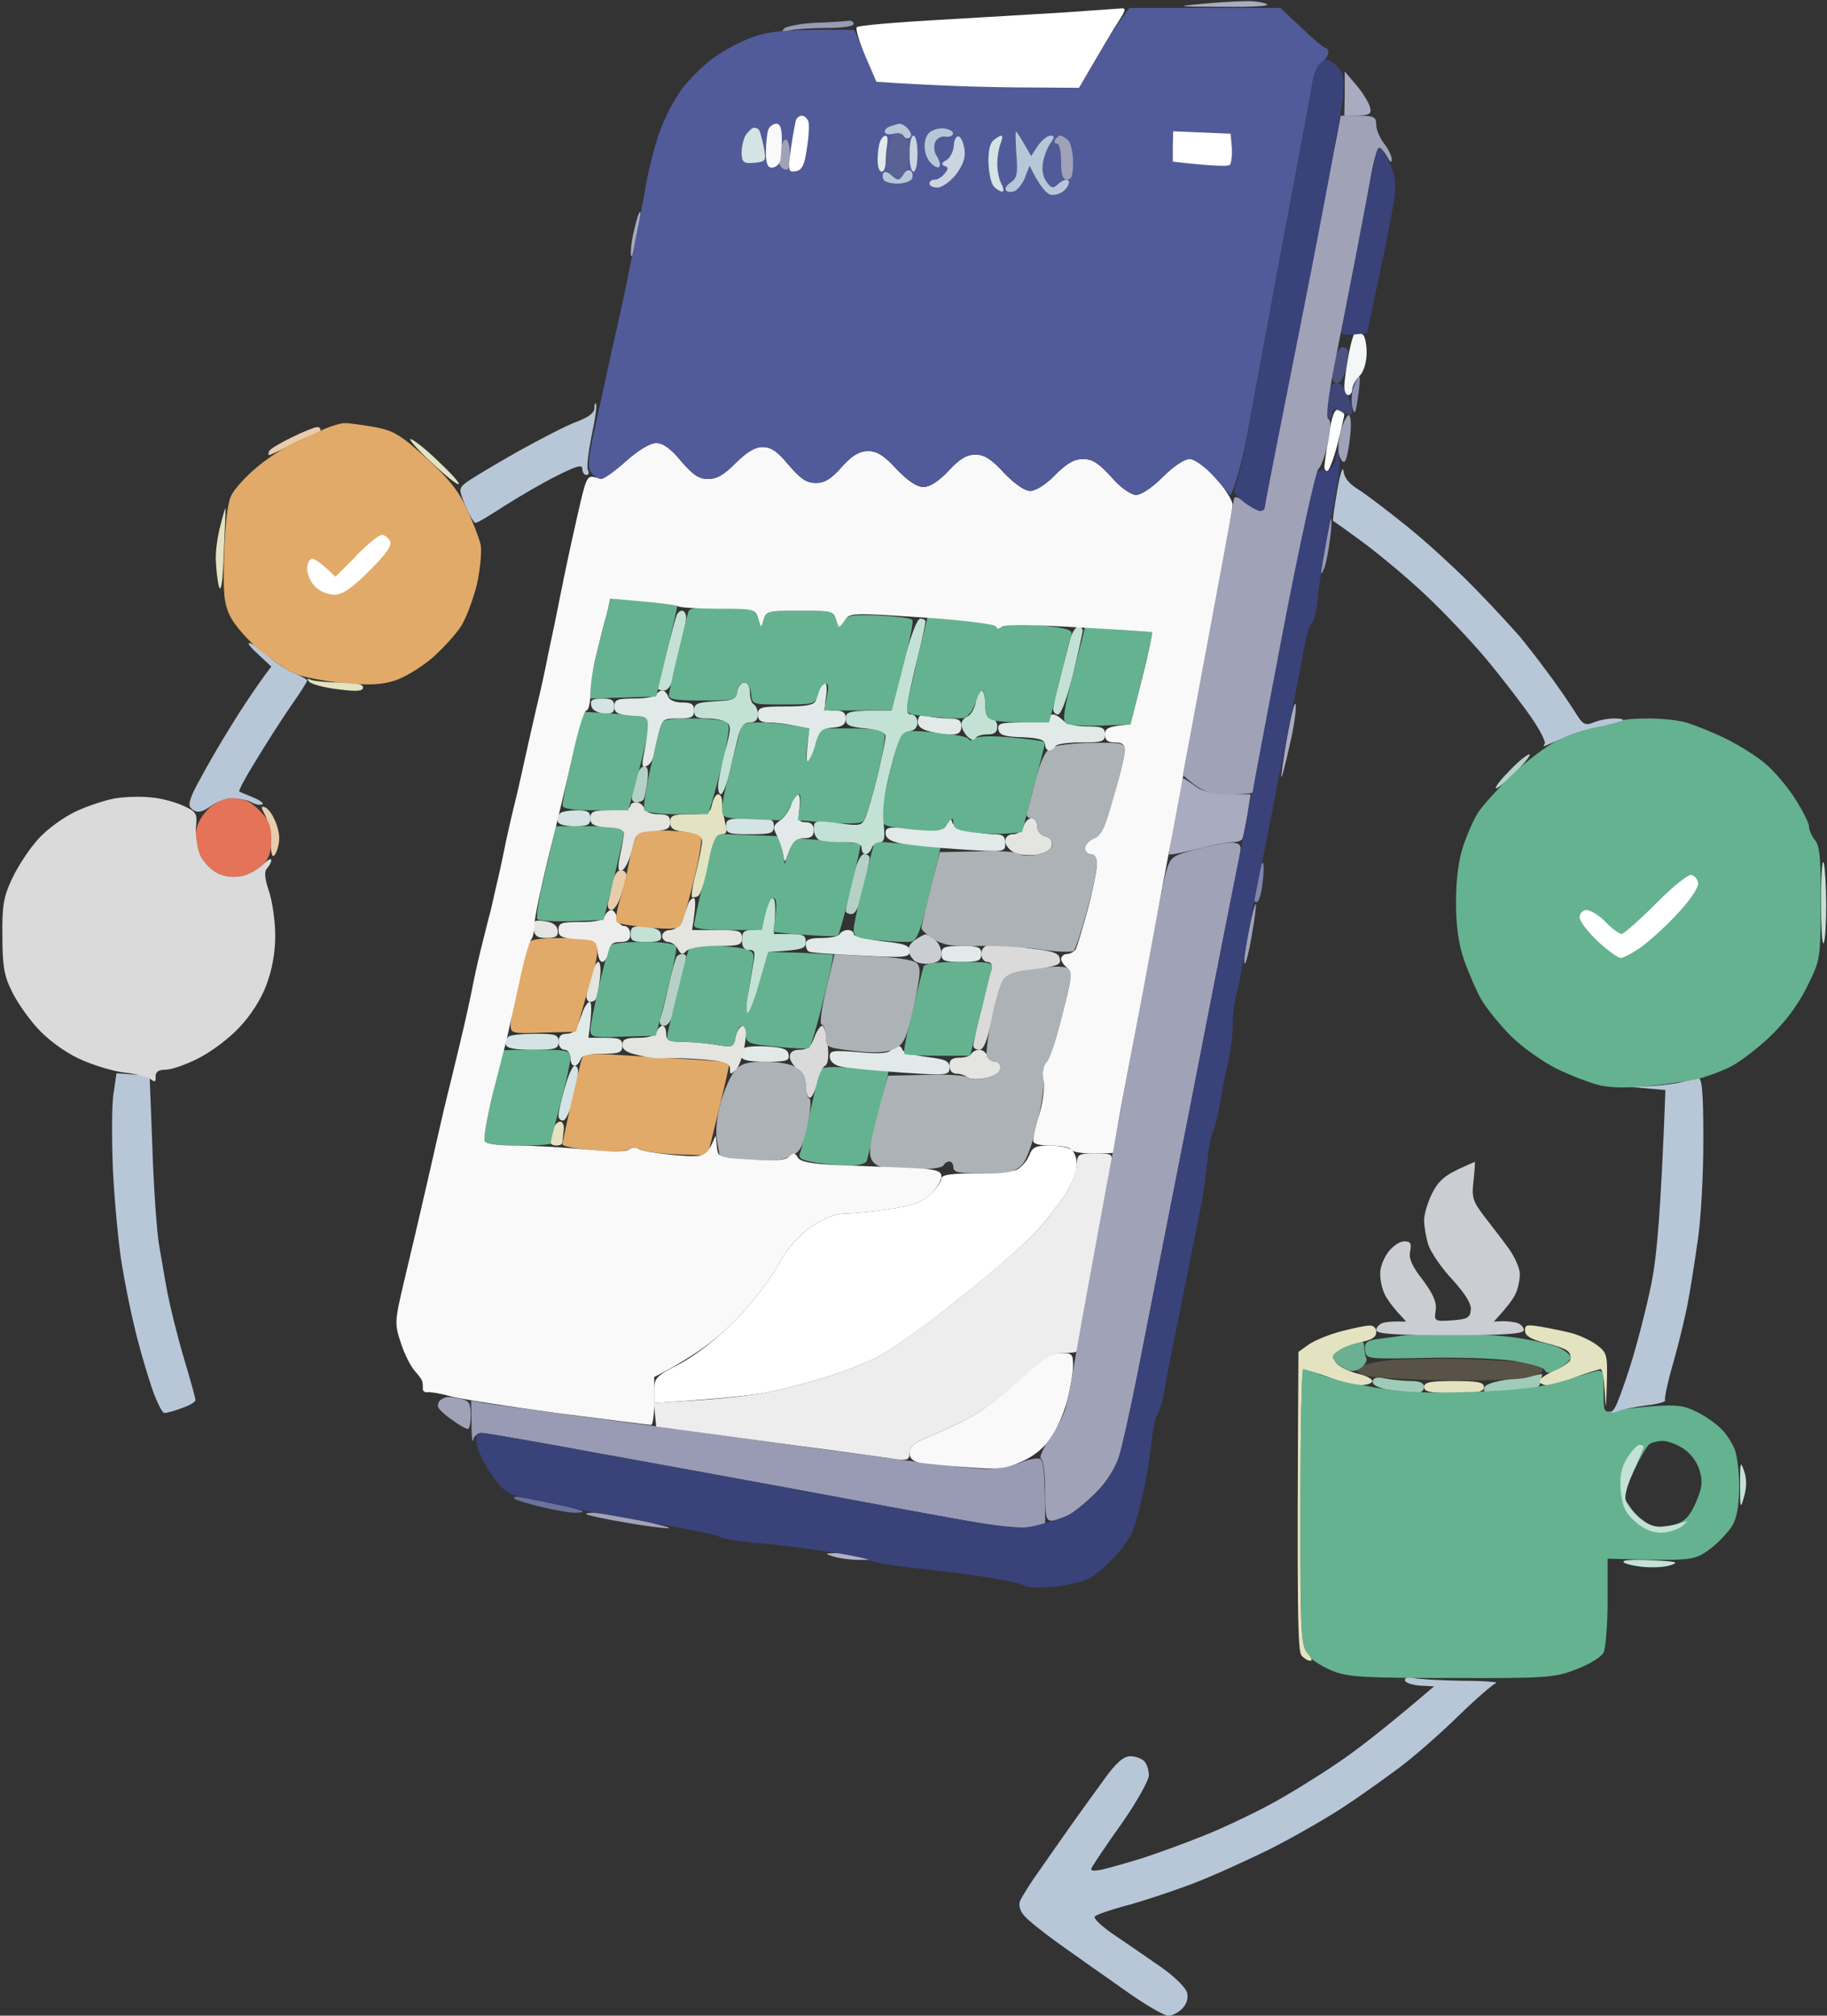 <svg version="1.2" xmlns="http://www.w3.org/2000/svg" viewBox="0 0 458 505" width="458" height="505">
	<rect x="0" y="0" width="458" height="505" fill="#333333" stroke="none"/>
	<title>image</title>
	<style>
		.s0 { fill: #b8c7d7 } 
		.s1 { fill: #c4e1d5 } 
		.s2 { fill: #afb2c7 } 
		.s3 { fill: #a0a2b8 } 
		.s4 { fill: #6b729d } 
		.s5 { fill: #989bb3 } 
		.s6 { fill: #e3e3c2 } 
		.s7 { fill: #a0cbb9 } 
		.s8 { fill: #65b290 } 
		.s9 { fill: #595246 } 
		.s10 { fill: #f9f9f9 } 
		.s11 { fill: #6ab091 } 
		.s12 { fill: #cacdd1 } 
		.s13 { fill: #eeeded } 
		.s14 { fill: #ffffff } 
		.s15 { fill: #d4e3e3 } 
		.s16 { fill: #adb2b6 } 
		.s17 { fill: #e1aa69 } 
		.s18 { fill: #e4e4e0 } 
		.s19 { fill: #e2eae9 } 
		.s20 { fill: #dadada } 
		.s21 { fill: #b5d1c7 } 
		.s22 { fill: #e8ccac } 
		.s23 { fill: #7f85ab } 
		.s24 { fill: #e57358 } 
		.s25 { fill: #a9abc0 } 
		.s26 { fill: #394279 } 
		.s27 { fill: #3e4677 } 
		.s28 { fill: #8d92b3 } 
		.s29 { fill: #4c5380 } 
		.s30 { fill: #f3f7f8 } 
		.s31 { fill: #515b99 } 
		.s32 { fill: #cbd4e0 } 
		.s33 { fill: #596293 } 
	</style>
	<g id="Background">
		<path id="Path 0" class="s0" d="m352.2 420.9c-0.1 0.6 1.5 1.2 3.6 1.4l3.7 0.2c-12.4 10.6-19.8 16.3-24.5 19.4-4.7 3.2-12.3 7.9-17 10.4-4.7 2.5-12.1 6-16.5 7.7-4.4 1.8-11.1 4.2-15 5.5-3.9 1.2-8.5 2.5-10.2 2.9-2.6 0.5-3.1 0.3-2.5-0.7 0.4-0.7 3.7-5.7 7.5-11 3.7-5.3 6.7-10.7 6.7-11.9 0-1.3-0.5-2.9-1.2-3.6-0.7-0.7-2.3-1.2-3.5-1.2-1.6 0-3.6 1.7-6.5 5.8-2.4 3.3-5.9 8.1-7.8 10.8-1.9 2.7-5.5 7.8-8 11.4-2.6 3.6-4.9 7.3-5.3 8.3-0.4 1 0 2.5 1.1 3.7 0.9 1.1 4.8 4.2 8.7 7 3.9 2.8 11.2 7.9 16.3 11.5 5 3.6 10 6.5 11 6.5 0.9 0.1 2.5-0.7 3.5-1.7 1.2-1.2 1.6-2.6 1.3-4-0.3-1.3-3.2-4.1-6.3-6.3-3.2-2.2-8.5-5.9-11.8-8.1-3.4-2.3-5.6-4.4-5-4.8 0.6-0.5 3.9-1.6 7.5-2.6 3.6-0.9 10.8-3.3 16-5.2 5.2-1.9 14.4-6.1 20.5-9.1 6.1-3.1 14.4-7.9 18.5-10.6 4.1-2.7 10.4-7.2 14-9.9 3.6-2.7 10.1-8.4 14.5-12.7 4.4-4.3 8.7-8 9.5-8.3 0.8-0.3-3-0.6-8.5-0.6-5.5-0.1-10.9-0.4-12.1-0.7-1.2-0.4-2.2-0.2-2.2 0.5z"/>
		<path id="Path 1" class="s1" d="m407 391.3c0 0.4 1.9 0.9 4.3 1.2 2.4 0.3 5.7 0.2 7.3-0.3 2.5-0.8 1.8-1-4.4-1.3-3.9-0.2-7.2-0.1-7.2 0.3z"/>
		<path id="Path 2" class="s2" d="m209 390c1.4 0.4 4.1 0.8 6 0.8h3.5c-4.4-1.4-7.1-1.8-8.8-1.7-3.1 0.1-3.1 0.1-0.7 0.9z"/>
		<path id="Path 3" class="s3" d="m147 379.4c0.3 0.2 4.6 1.2 9.5 2 4.9 0.9 9.9 1.5 11 1.5 1.1-0.1-2.1-0.9-7-2-4.9-1-10.1-1.8-11.5-1.9-1.4 0-2.3 0.1-2 0.4z"/>
		<path id="Path 4" class="s4" d="m129 375.5c0.3 0.3 3.2 1.2 6.5 2 3.3 0.8 7.1 1.5 8.5 1.5 1.4 0 2.3-0.1 2-0.4-0.3-0.3-3.9-1.2-8-2-4.1-0.9-7.9-1.6-8.5-1.6-0.6 0-0.8 0.2-0.5 0.5z"/>
		<path id="Path 5" class="s1" d="m436.2 372c0 6 0.1 6.2 1 3 0.7-2.4 0.7-4.5 0-6.5-0.9-2.6-1-2.2-1 3.5z"/>
		<path id="Path 6" class="s5" d="m118.2 356.7c0 3.2 0.2 5 0.4 4.1 0.2-1 1.2-1.8 2.1-1.8 1 0 14.2 2.3 29.3 5.1 15.1 2.7 38.3 7 51.5 9.4 13.2 2.5 30.5 5.7 38.5 7.1 9.2 1.7 15.9 2.4 18.2 2l3.8-0.6c0-13.4-0.4-16.2-1.3-16.5-0.6-0.3-2.9 0.1-5 1-2 0.8-5.8 1.5-8.5 1.5-2.6 0-11.2-0.9-19.2-2-8-1-26.2-3.5-40.5-5.5-14.3-2-34.3-4.7-44.5-6-10.2-1.4-19.9-2.7-21.7-3l-3.2-0.6z"/>
		<path id="Path 7" class="s3" d="m110.5 350.7c-0.5 0.3-0.8 1.1-0.7 1.7 0.1 0.6 1.7 2.1 3.5 3.3 1.7 1.3 3.5 2.3 4 2.3 0.4 0 0.7-1.6 0.7-3.5 0-2.8-0.4-3.6-2.3-4-1.2-0.3-2.7-0.5-3.3-0.5-0.6 0-1.4 0.3-1.9 0.7z"/>
		<path id="Path 8" class="s6" d="m357 347.5c0 1.2 1.5 1.5 7.5 1.5 6 0 7.5-0.3 7.5-1.5 0-1.2-1.5-1.5-7.5-1.5-6 0-7.5 0.3-7.5 1.5z"/>
		<path id="Path 9" class="s7" d="m344.1 346.1c-0.1 0.9 1.5 1.7 4.6 2.2 2.7 0.4 5.6 0.7 6.5 0.7 1 0 1.8-0.7 1.8-1.5 0-1-1-1.5-3.3-1.5-1.7 0-4.6-0.3-6.3-0.6-2.2-0.5-3.1-0.3-3.3 0.7z"/>
		<path id="Path 10" class="s7" d="m379.2 345.4c-5.3 0.8-7.2 1.5-7.2 2.6 0 1.2 0.8 1.4 4.7 0.7 2.7-0.4 5.8-0.7 7.1-0.7 1.4 0 2.3-0.7 2.5-2 0.2-1.1 0.3-1.9 0.3-1.8-0.1 0.1-3.4 0.6-7.4 1.2z"/>
		<path id="Path 11" fill-rule="evenodd" class="s8" d="m326.8 343c0.4 0 2.3 0.6 4.2 1.4 1.9 0.8 8 2.2 13.5 3.2 7.8 1.3 13.3 1.5 25 1.1 11.1-0.4 16.8-1.1 22-2.7 3.9-1.1 7.8-2.3 8.7-2.5 1.6-0.4 1.8 0.3 1.8 5 0 5.5 0 5.5 2.7 4.9 1.6-0.3 5.9-0.8 9.8-1.1 5.8-0.4 7.7-0.2 11 1.5 2.2 1.1 5 3.1 6.2 4.4 1.2 1.2 2.6 3.5 3.2 5 0.6 1.6 1.1 5.8 1.1 9.5-0.1 4.9-0.6 7.7-1.9 9.8-1.1 1.6-3.6 4.3-5.7 5.8-3.8 2.7-4.3 2.8-25.4 2.2v10.7c0 6-0.5 11.7-1 12.8-0.5 1.1-3.6 3-6.8 4.2-5.4 2.1-7.2 2.3-31.2 2.2-22.1 0-26.1-0.2-30-1.8-2.5-1-5.3-2.8-6.2-3.9-1.6-2-1.7-5.6-1.8-37 0-19.1 0.3-34.7 0.7-34.7zm82.9 25.3c-1.4 3.1-2.6 6-2.6 6.5-0.1 0.4 1 2 2.2 3.6 1.3 1.6 3.4 3.3 4.8 3.8 1.5 0.5 3.8 0.5 5.7-0.2 2.5-0.8 3.8-2.1 5.3-5.5 1.6-3.7 1.8-5.2 1-8-0.6-2.1-2.2-4.3-4-5.5-1.6-1.1-4-2-5.3-2-1.2 0-2.7 0.4-3.3 0.8-0.6 0.4-2.3 3.3-3.8 6.5z"/>
		<path id="Path 12" class="s1" d="m407.9 365.3c-1.5 2.5-1.9 4.3-1.6 8.2 0.4 4 1.1 5.5 3.6 7.7 2 1.8 4.2 2.8 6.4 2.8 1.7 0 4.1-0.7 5.2-1.5 1.9-1.6 1.9-1.6-0.5-0.8-1.4 0.4-3.7 0.8-5.2 0.8-1.5 0-3.8-1.1-5.2-2.5-1.5-1.4-2.9-3.3-3.1-4.3-0.3-0.9 0.6-4.2 2-7.2 1.4-3 2.5-5.7 2.5-6 0-0.3-0.5-0.5-1-0.5-0.6 0-1.9 1.5-3.1 3.2z"/>
		<path id="Path 13" class="s9" d="m348 340.8c-3 0.4-6.2 1.1-7 1.6-1.3 0.7-1.2 1 0.5 2 1.1 0.6 9.5 1.2 19 1.4 9.4 0.2 19-0.1 21.4-0.5 2.4-0.4 4.6-1.3 4.8-1.8 0.2-0.6-0.7-1.4-1.9-1.8-1.3-0.4-8.8-0.9-16.8-1.2-8-0.2-17 0-20 0.3z"/>
		<path id="Path 14" class="s10" d="m255 346.1q-7.5 7.1-14.5 10.4c-3.9 1.8-8.2 3.8-9.8 4.4-1.7 0.7-2.7 1.9-2.7 3.1 0 1.4 0.8 2.1 2.8 2.5 1.5 0.2 6.8 0.8 11.7 1.1 7.9 0.6 9.6 0.4 13.8-1.5 2.9-1.3 5.6-3.5 7.2-5.9 1.4-2 3.2-6.2 4-9.2 0.8-3 1.5-7 1.5-8.8 0-3-0.2-3.2-3.2-3.2-2.7 0.1-4.7 1.4-10.8 7.1z"/>
		<path id="Path 15" class="s11" d="m337.1 337.5c-1.9 0.8-3.3 1.9-3.3 2.5 0.1 0.5 1.3 1.7 2.7 2.5 2 1.2 2.9 1.3 4.5 0.3 1.1-0.7 1.8-1.9 1.5-2.5-0.3-0.7-0.5-2-0.5-2.8 0-0.8-0.3-1.5-0.8-1.5-0.4 0.1-2.2 0.7-4.1 1.5z"/>
		<path id="Path 16" class="s8" d="m351 334.7c-1.4 0.2-4 0.6-5.8 0.8-2.6 0.4-3.2 0.9-3 2.8 0.3 2.2 0.4 2.2 14.8 1.9 8-0.2 17.9 0.1 22 0.7 4.1 0.6 7.8 1.6 8.2 2.3 0.6 1 1.3 1 3.4-0.2 1.5-0.8 2.9-2.1 3.1-2.7 0.2-0.7-1.2-1.9-3-2.7-1.7-0.8-6.7-1.9-10.9-2.5-4.3-0.6-12-1-17.1-1-5 0.1-10.3 0.3-11.7 0.6z"/>
		<path id="Path 17" class="s6" d="m382.3 333.5c0.1 1.2 1.6 2.1 4.9 2.9 2.5 0.6 5.2 1.5 5.8 2.1 0.7 0.6 0.9 1.6 0.6 2.3-0.3 0.6-2.2 1.9-4.1 2.7-1.9 0.8-3.5 1.9-3.5 2.5 0 0.6 0.8 1 1.7 1 1-0.1 4.3-0.9 7.3-2 3-1.1 5.8-1.9 6.2-2 0.5 0 0.9 2.6 1.1 5.8 0.3 4.9 0.3 4.6 0.5-2 0.2-7.4 0.1-7.9-2.6-9.9-1.5-1.1-4.3-2.4-6.2-2.9-1.9-0.5-5.4-1.2-7.7-1.6-3.6-0.6-4.1-0.5-4 1.1z"/>
		<path id="Path 18" class="s6" d="m336 333.6c-3 0.8-6.6 2.3-8 3.3l-2.5 1.8c-0.4 65.8-0.2 75.1 0.8 76.1 0.6 0.7 1.6 1.3 2.2 1.3 0.6 0 0.2-0.8-0.7-1.8-1.6-1.6-1.8-5-1.8-36.6 0-19.1 0.3-34.7 0.7-34.7 0.5 0.1 3.3 0.9 6.3 2 3 1.1 6.7 1.9 8.3 2 1.5 0 2.7-0.5 2.7-1 0-0.6-1.7-1.4-3.8-1.9-2-0.5-4.4-1.7-5.2-2.6-1.3-1.5-1.3-1.9 0.5-3.1 1.1-0.8 3.7-1.8 5.8-2.2 2.6-0.5 3.7-1.2 3.7-2.5 0-1-0.7-1.7-1.8-1.6-0.9 0-4.2 0.7-7.2 1.5z"/>
		<path id="Path 19" class="s12" d="m365.3 293.1c-3.1 1.4-4.9 3-6.3 5.9-1.1 2.2-2 5.2-2 6.7 0 1.6 0.5 4.4 1.1 6.3 0.7 1.9 3.4 5.9 6.1 8.7 3.2 3.6 4.7 6 4.5 7.5-0.2 2-0.9 2.3-4.7 2.6-4.4 0.3-4.5 0.2-4.1-2.5 0.3-2.1-0.6-4-3.2-7.6-2.7-3.4-3.6-5.4-3.2-7.2 0.4-2 0.1-2.5-1.5-2.5-1.1 0-2.9 1.2-4 2.7-1.2 1.6-2.1 4-2 5.5 0 1.6 0.5 3.8 1.1 5 0.6 1.3 2.1 3.3 3.3 4.6l2.1 2.3c-3.5-0.1-5.2 0.1-6 0.4-0.8 0.3-1.5 1.1-1.5 1.7 0 1 4.4 1.3 18.5 1.3 14.1 0 18.5-0.3 18.5-1.3 0-0.6-0.7-1.4-1.5-1.7-0.8-0.3-2.5-0.5-3.8-0.5l-2.2 0.1c3.3-3.6 4.8-5.6 5.4-6.9 0.6-1.2 1.1-3.4 1.1-5 0-1.5-1.3-4.4-3-6.7-1.6-2.2-4.4-5.8-6.1-8-2.7-3.6-3-4.5-2.5-8.8 0.3-2.6 0.4-4.7 0.3-4.6-0.1 0-2.1 0.9-4.5 2z"/>
		<path id="Path 20" class="s13" d="m270 291.8c0 1.5-1.3 4.7-2.8 7.2-1.6 2.5-4.9 6.7-7.3 9.4-2.4 2.7-11.2 10.3-19.4 16.9-8.3 6.6-17.5 13.2-20.5 14.7-3 1.5-8.6 3.7-12.5 4.9-3.9 1.2-10.1 2.9-14 3.7-3.9 0.9-12.1 1.8-18.3 2.2l-11.3 0.7 0.6 5.9c20.1 2.7 33 4.5 41.5 5.6 8.5 1.2 17 2.3 18.8 2.6 2.7 0.3 3.2 0.1 3.2-1.6 0-1.2 1-2.4 2.7-3.1 1.6-0.6 5.9-2.6 9.8-4.4 4.5-2.1 9.8-5.8 14.7-10.4 6.6-6 8.4-7.1 11.3-7.1 1.9 0 3.5-0.2 3.5-0.5 0-0.3 1.8-10.3 4-22.3 2.2-11.9 4.2-22.9 4.5-24.5 0.5-2.6 0.4-2.7-4-2.7-4.2 0-4.5 0.2-4.5 2.7z"/>
		<path id="Path 21" class="s14" d="m258 289.5c-0.6 1.4-1.9 2.9-3 3.5-1.1 0.6-5.8 1-10.5 1-6.1 0-8.5 0.3-8.5 1.3 0 0.6-1.2 2.4-2.7 3.9-2.2 2-4.5 2.9-10.1 3.7-3.9 0.6-8.9 1.1-10.9 1.1-2.6 0-5.3 1-8.7 3.2-3.5 2.4-6 5.2-8.9 10.3-2.2 3.9-7.2 10.2-11.1 14-4.2 4.2-9.7 8.4-13.4 10.3-5.7 2.9-6.2 3.5-6.2 6.4v3.3c17.4-1.1 25.6-2 29.5-2.9 3.9-0.8 10.1-2.5 14-3.7 3.9-1.2 9.5-3.4 12.5-4.9 3-1.5 12.3-8.1 20.5-14.7 8.3-6.6 17-14.2 19.4-16.9 2.4-2.7 5.7-6.9 7.3-9.4 1.5-2.5 2.8-5.6 2.8-7 0-1.4-0.5-3.1-1.2-3.8-0.7-0.7-3.2-1.2-5.6-1.2-3.6 0-4.4 0.4-5.2 2.5z"/>
		<path id="Path 22" class="s6" d="m138.6 283.3c-0.3 1.2-0.6 2.5-0.6 2.9 0 0.5 0.7 0.8 1.5 0.8 0.8 0 1.5-0.3 1.5-0.8 0-0.4 0.2-1.7 0.3-3 0.2-1.2-0.2-2.2-0.9-2.2-0.7 0-1.5 1-1.8 2.2z"/>
		<path id="Path 23" class="s0" d="m422 271c-1.4 0.4-5 0.9-8 1.1l-5.5 0.2 9 0.8c-1.2 31.8-2.2 41.8-3.5 48.4-1.1 5.5-3.4 14.5-5.1 20-1.7 5.5-3.6 10.6-4.2 11.4-1 1.2-0.9 1.3 0.8 0.7 1.1-0.5 4.3-1.1 7.2-1.5 2.8-0.3 5-0.9 4.7-1.3-0.2-0.5 0.7-4.7 2.1-9.5 1.4-4.9 2.9-11.3 3.5-14.3 0.6-3 1.7-10 2.5-15.5 0.9-5.6 1.5-16.9 1.5-25.8 0-11.9-0.3-15.7-1.3-15.6-0.6 0.1-2.3 0.5-3.7 0.9z"/>
		<path id="Path 24" class="s0" d="m28.5 273.7c-0.5 2.6-0.5 11.3-0.2 19.3 0.4 8 1.4 18.6 2.2 23.5 0.8 4.9 2.2 11.9 3.1 15.5 0.8 3.6 2.6 10 4 14.3 1.3 4.2 3 7.7 3.6 7.7 0.7 0 2.8-0.6 4.6-1.3 1.8-0.6 3.2-1.5 3.2-1.9 0-0.5-1.3-5.2-2.9-10.5-1.6-5.4-3.4-12.7-4.1-16.3-0.7-3.6-1.6-9.2-2.2-12.5-0.5-3.3-1.3-14.1-1.6-24l-0.7-18-8.3-0.6z"/>
		<path id="Path 25" class="s8" d="m205.5 268.2c-0.2 0.7-1.3 5.4-2.4 10.3-1.1 4.9-2.2 9.7-2.6 10.5-0.4 1.2 0.5 1.7 4.2 2.3 2.6 0.4 6.5 0.7 8.6 0.7 2.1 0 3.8-0.5 4-1.2 0.2-0.7 1.5-6 3-11.8 1.4-5.8 2.5-10.6 2.4-10.6-0.1-0.1-3.9-0.4-8.4-0.8-6.3-0.5-8.4-0.3-8.8 0.6z"/>
		<path id="Path 26" class="s15" d="m141.6 272.5c-0.9 3-1.6 6.2-1.6 7 0 0.8 0.6 1.4 1.3 1.2 0.6-0.2 1.7-2.6 2.4-5.3 0.6-2.7 1.2-5.7 1.2-6.7 0.1-0.9-0.3-1.7-0.8-1.7-0.6 0-1.7 2.5-2.5 5.5z"/>
		<path id="Path 27" class="s16" d="m184.2 268.3c-1.1 1.2-2.7 4.9-3.6 8.2-1 3.8-1.3 7.3-0.8 9.7l0.7 3.7c12 1.2 14.9 1 17.2 0 2.9-1.2 3.4-2.1 4.7-7.9 0.8-3.7 1-6.6 0.5-6.8-0.5-0.1-0.9-1.6-0.9-3.2q0-3-2.2-4.5c-1.4-0.9-4.6-1.5-7.9-1.5-4.5 0-6 0.4-7.7 2.2z"/>
		<path id="Path 28" class="s17" d="m145.6 266.1c-0.3 1.3-1.5 6.3-2.6 11.1-1.1 4.9-2 9.1-2 9.5 0 0.5 3.5 1.1 7.7 1.5 4.5 0.4 8.3 0.3 9.1-0.3 0.7-0.5 1.7-0.5 2.5 0 0.6 0.5 4.8 1.1 9.2 1.3l7.9 0.3c4.4-17.8 5.6-23.1 5.4-23.3-0.2-0.1-4.6-0.5-9.8-0.8-5.2-0.3-13.4-0.8-18.1-1.1-8.4-0.5-8.7-0.4-9.3 1.8z"/>
		<path id="Path 29" class="s18" d="m243.5 264c-0.3 0.6-1.6 1-3 1-1.8 0-2.5 0.5-2.5 2 0 1.2 0.7 2 1.8 2 0.9 0 2.1 0.4 2.7 0.9 0.6 0.5 2.6 0.6 4.5 0.2 2.2-0.4 3.6-1.3 3.8-2.4 0.1-1-0.5-1.7-1.3-1.7-0.8 0-1.7-0.7-2-1.5-0.3-0.8-1.2-1.5-2-1.5-0.7 0-1.6 0.4-2 1z"/>
		<path id="Path 30" class="s8" d="m126 263.3c0 0.1-1.1 4.9-2.5 10.7-1.4 5.8-2.3 11.1-2 11.7 0.3 0.9 3.1 1.3 8.5 1.3 4.4 0 8-0.2 8-0.5 0-0.3 1.1-4.8 2.5-10 1.4-5.2 2.5-10.4 2.5-11.5 0-1.8-0.7-2-8.5-2-4.7 0-8.5 0.1-8.5 0.2z"/>
		<path id="Path 31" class="s19" d="m223.3 263.1c-0.5 0.8-3.1 1-8.1 0.5-6.4-0.5-7.2-0.4-7.2 1.1 0 1.1 1 2.1 2.7 2.5 1.6 0.4 8.3 1 15.1 1.5 11.8 0.8 12.2 0.7 12.2-1.2 0-1.7-0.9-2.1-5.7-2.7-3.2-0.4-5.9-1.2-6.1-1.8-0.1-0.5-0.6-1-1.2-1-0.5 0-1.3 0.5-1.7 1.1z"/>
		<path id="Path 32" class="s19" d="m186.5 262.6c-0.4 0.4-0.8 1.3-0.7 2.1 0.2 0.9 1.9 1.3 6.2 1.3 5.1 0 6-0.2 5.7-1.8-0.2-1.3-1.4-1.8-5.2-2-2.8-0.2-5.5 0-6 0.4z"/>
		<path id="Path 33" class="s15" d="m127.5 259.7c-0.5 0.3-0.8 1.2-0.7 2 0.2 0.9 2 1.3 6.7 1.3 5.8 0 6.5-0.2 6.5-2 0-1.8-0.7-2-5.8-2-3.2 0-6.2 0.3-6.7 0.7z"/>
		<path id="Path 34" class="s20" d="m204.1 260c-0.8 2.2-1.7 3-3.6 3-1.7 0-2.5 0.6-2.5 1.8 0 0.9 0.9 2.3 2 3 1.3 0.7 2 2.3 2 4.2 0 1.6 0.4 3 1 3 0.6 0 1.3-1.6 1.8-3.6 0.4-2 1.3-3.9 1.9-4.3 0.9-0.4 1.1-2.1 0.8-5.4-0.3-2.6-0.9-4.7-1.4-4.7-0.5 0-1.4 1.4-2 3z"/>
		<path id="Path 35" class="s18" d="m164.6 258.5c-0.4 1-2 1.5-4.6 1.5-3.1 0-4 0.4-4 1.8 0 1.2 1.2 2 4.2 2.6 2.4 0.6 5.2 0.9 6.3 0.7 1.1-0.1 5.3 0 9.3 0.3 6 0.5 7.2 0.9 7.2 2.4 0 1.5 0.1 1.5 1.5 0.2 0.8-0.8 1.8-3.6 2.2-6.3 0.6-3.5 0.5-4.7-0.4-4.7-0.7 0-1.6 1.2-1.9 2.8-0.5 2.6-0.7 2.7-5.2 1.9-2.6-0.4-6.4-0.7-8.4-0.7-3.1 0-3.8-0.4-3.8-2 0-1.1-0.4-2-0.9-2-0.5 0-1.2 0.7-1.5 1.5z"/>
		<path id="Path 36" class="s19" d="m146 253.8c-0.6 1.5-1.3 3.3-1.5 3.9-0.3 0.7-1.4 1.3-2.5 1.3q-2 0-2 2c0 1.1 0.7 2 1.5 2 0.8 0 1.5 0.9 1.5 2 0 1.1 0.4 2 1 2 0.6 0 1.2-0.7 1.5-1.5 0.4-1.1 1.9-1.5 5.5-1.5 4.3 0 5-0.3 5-2 0-1.7-0.7-2-4.3-2h-4.2c1-7 0.8-9 0.3-9-0.4 0-1.3 1.2-1.8 2.7z"/>
		<path id="Path 37" class="s16" d="m256.8 242.7c-2.6 0.2-4.2 1-5.2 2.6-0.8 1.2-2.1 5.8-3.1 10.2-0.9 4.4-1.4 8.6-1.1 9.3 0.3 0.6 1.3 1.2 2.1 1.2 0.8 0 1.4 0.7 1.2 1.7-0.1 1.1-1.5 2-3.7 2.4-1.9 0.4-3.9 0.3-4.5-0.2-0.6-0.5-5.2-0.8-10.4-0.6l-9.5 0.2c-3.4 12.4-4.5 17.2-4.5 18.8-0.1 1.8 0.6 3 1.9 3.7 1.1 0.6 5.1 1 9 1 3.9 0 7.2-0.4 7.5-1 0.3-0.6 0.9-1 1.5-1 0.6 0 1 0.7 1 1.5 0 1.2 1.5 1.5 7.2 1.5 5.6 0.1 7.8-0.3 9.5-1.7 1.5-1.2 2.8-4.6 4.3-10.8 1.2-4.9 1.9-10.1 1.6-11.5-0.4-1.5-0.1-3.1 0.8-4 0.8-0.8 2.6-6.1 4-11.7 1.4-5.7 2.4-10.7 2.1-11.3-0.3-0.6-2.2-0.9-4.3-0.8-2 0.1-5.4 0.3-7.5 0.5z"/>
		<path id="Path 38" class="s8" d="m231.5 242.3c-0.2 0.6-1.5 5.7-2.8 11.2-1.4 5.5-2.3 10.2-2 10.5 0.3 0.3 4.1 0.5 8.5 0.5h8c3.7-14.7 5-20 5.3-21.3 0.5-2.1 0.3-2.2-8-2.2-5.9 0-8.7 0.4-9 1.2z"/>
		<path id="Path 39" class="s18" d="m148 244.8c-0.5 2-1 4.3-1 4.9 0 0.7 0.4 1.3 1 1.3 0.6 0 1.2-0.3 1.4-0.8 0.3-0.4 0.7-2.6 1-5 0.3-2.3 0.1-4.2-0.4-4.2-0.5 0-1.4 1.7-2 3.7z"/>
		<path id="Path 40" class="s16" d="m207.1 247.8c-1.2 5.2-1.7 8.8-1.1 8.9 0.6 0.2 1 1.5 1 3 0 2.7 0.2 2.8 7.2 3.6 5.3 0.6 8.1 0.4 10-0.5 2.4-1.2 3-2.4 4.9-10.8 1.7-7.9 1.8-9.7 0.7-10.7-0.8-0.8-5.2-1.5-11-1.7l-9.6-0.5z"/>
		<path id="Path 41" class="s21" d="m169.6 239.8c-0.3 0.4-1.2 3.6-2 7.2-0.8 3.6-1.7 7.3-2.1 8.2-0.3 1.2 0 1.8 1 1.8 0.8 0 1.8-1.2 2.1-2.8 0.4-1.5 1.3-5.2 2-8.2 0.8-3 1.4-5.8 1.4-6.3 0-0.4-0.4-0.7-1-0.7-0.5 0-1.1 0.3-1.4 0.7z"/>
		<path id="Path 42" class="s19" d="m236 239c0 1.7 0.7 2 5 2 4.3 0 5-0.3 5-2 0-1.7-0.7-2-5-2-4.3 0-5 0.3-5 2z"/>
		<path id="Path 43" class="s8" d="m172.5 238.3c-0.2 0.6-1.4 5-2.5 9.7-1.2 4.7-2.3 9.5-2.6 10.7-0.4 2.1 0 2.3 3.4 2.3 2 0 5.8 0.3 8.4 0.7 4.5 0.8 4.7 0.7 5.2-2 0.3-1.5 1-2.7 1.6-2.7 0.6 0 1 1 1 2.2 0 2.1 0.6 2.4 7.5 3 4.1 0.5 7.8 0.6 8.3 0.4 0.4-0.2 2-5.5 3.5-11.7 1.6-6.3 2.7-11.5 2.5-11.7-0.2-0.1-3.9-0.3-8.2-0.5l-8-0.2c-3.2 11.1-4.5 14.7-5 15.2-0.5 0.4-0.6-1-0.2-3.5 0.3-2.3 0.9-5.9 1.2-8 0.6-3.3 0.4-3.8-1.7-4.4-1.3-0.4-5-0.8-8.2-0.8-3.7 0-5.9 0.4-6.2 1.2z"/>
		<path id="Path 44" class="s20" d="m248.3 236.6c-1.5 0.3-2.3 1.1-2.3 2.4 0 1.1 0.7 2 1.5 2 0.9 0 1.3 0.7 1.1 1.8-0.3 0.9-1.4 5.4-2.5 10-1.2 4.5-2.1 8.6-2.1 9.2 0 0.6 0.7 1 1.5 1 1.1 0 2-2.2 3.1-7.7 0.9-4.3 2.2-8.7 2.9-9.8 0.9-1.5 2.8-2.2 7.8-2.7 5.6-0.7 6.7-1.1 6.4-2.5-0.2-1.4-1.5-1.9-5.2-2.4-2.8-0.3-6.1-0.8-7.5-1.1-1.4-0.3-3.5-0.4-4.8-0.2z"/>
		<path id="Path 45" class="s8" d="m152.7 237.3c-0.3 0.6-1.4 5.1-2.6 9.9-1.1 4.9-2.1 9.7-2.1 10.8 0 1.9 0.6 2 8.2 1.7l8.2-0.2c4.3-16.3 5.3-21.6 5.1-22.3-0.4-0.8-3-1.2-8.4-1.2-5.4 0-8.1 0.4-8.4 1.2z"/>
		<path id="Path 46" class="s17" d="m132.5 236.3c-0.3 0.6-1.4 5-2.5 9.7-1.1 4.7-2 9.5-2 10.7 0 2.2 0.3 2.3 8.2 2l8.2-0.2c2.2-7.8 3.5-12.3 4.3-15 0.9-2.8 1.3-5.8 0.9-6.8-0.5-1.4-1.9-1.7-8.6-1.7-5.5 0-8.2 0.4-8.5 1.2z"/>
		<path id="Path 47" class="s12" d="m229.5 235.4c-1.1 0.7-1.9 1.9-1.8 2.7 0.1 0.8 0.8 1.9 1.5 2.6 0.7 0.6 2.5 0.9 4 0.7 2.1-0.3 2.8-0.9 2.8-2.7-0.1-1.2-0.8-2.7-1.8-3.4-0.9-0.7-1.9-1.2-2.2-1.2-0.3 0-1.4 0.6-2.5 1.3z"/>
		<path id="Path 48" class="s19" d="m210.5 234c-0.3 0.6-2.3 1-4.5 1-2.9 0-4 0.4-4 1.5 0 0.8 0.3 1.7 0.8 1.9 0.4 0.3 6.2 0.7 12.9 1 11.3 0.6 12.3 0.5 12.3-1.1 0-1.5-1.3-1.9-7-2.5-3.8-0.5-7-1.2-7-1.8 0-0.6-0.7-1-1.5-1-0.7 0-1.6 0.4-2 1z"/>
		<path id="Path 49" class="s1" d="m158.1 233.9c-0.1 1.8 0.5 2.1 3.9 2.1 3.2 0 4-0.3 3.7-1.8-0.1-1.2-1.3-1.8-3.9-2-3.1-0.3-3.7 0-3.7 1.7z"/>
		<path id="Path 50" class="s18" d="m133.8 232.7c0.2 1.8 0.8 2.3 3.2 2.3 2.3 0 3-0.4 2.8-1.9q-0.2-1.9-3.2-2.3c-2.6-0.4-3-0.2-2.8 1.9z"/>
		<path id="Path 51" class="s13" d="m151.6 229.5c-0.4 1.1-2.1 1.5-6.1 1.5-4.8 0-5.5 0.2-5.5 2 0 1.7 0.8 2 4.8 2.3 4.3 0.2 4.7 0.4 5 3 0.1 1.5 0.6 2.7 1.2 2.7 0.6 0 1.2-1.1 1.5-2.5 0.4-1.9 1.1-2.5 3-2.5 1.8 0 2.5-0.5 2.5-2 0-1.1-0.7-2-1.5-2-0.8 0-1.7-0.9-1.8-2-0.2-1.1-0.9-2-1.5-2-0.5 0-1.3 0.7-1.6 1.5z"/>
		<path id="Path 52" class="s3" d="m313 233.5c-0.8 4.1-1.3 7.6-1 7.9 0.3 0.3 1.1-2.9 1.8-7 0.7-4.1 1.2-7.6 1-7.9-0.2-0.2-1 2.9-1.8 7z"/>
		<path id="Path 53" class="s1" d="m191.6 229c-0.5 3.4-1 4-3.1 4-2 0-2.5 0.5-2.5 2.5 0 1.7 0.5 2.5 1.8 2.5 1.5 0 1.6 0.5 0.9 4.2-0.4 2.4-1 6.1-1.4 8.3-0.3 2.3-0.2 3.6 0.3 3.2 0.5-0.5 1.8-4.1 2.9-8l2.1-7.2c8.7-0.5 9.4-0.8 9.4-2.5 0-1.7-0.7-2-4-2h-4c0.6-7.6 0.4-9-0.5-9-0.7 0-1.6 1.8-1.9 4z"/>
		<path id="Path 54" class="s18" d="m172.4 226.8c-0.3 0.9-1 2.7-1.5 3.9-0.5 1.3-1.8 2.3-2.9 2.3-1.1 0-2 0.7-2 1.5 0 0.8 0.7 1.5 1.5 1.5 0.8 0 1.9 0.8 2.4 1.7 0.8 1.5 1.2 1.6 2.2 0.5 0.8-0.7 3.9-1.2 7.6-1.2 5.6 0 6.3-0.2 6.3-2 0-1.8-0.7-2-6.3-2h-6.2c1-6.2 0.9-8 0.4-8-0.5 0-1.2 0.8-1.5 1.7z"/>
		<path id="Path 55" class="s22" d="m153.5 221.3c-0.4 1.7-0.8 4-1.1 4.9-0.2 1 0.2 1.8 0.9 1.8 0.6 0 1.8-1.7 2.4-3.7 0.7-2.1 1.3-4.4 1.3-5.1 0-0.6-0.6-1.2-1.4-1.2-0.9 0-1.7 1.4-2.1 3.2z"/>
		<path id="Path 56" class="s23" d="m315.5 219.5c-0.4 2.2-0.9 4.6-1.1 5.3-0.2 0.6 0 1.2 0.6 1.2 0.6 0 1.2-2.1 1.5-4.6 0.3-2.5 0.4-4.9 0.1-5.2-0.2-0.4-0.8 1.1-1.1 3.3z"/>
		<path id="Path 57" class="s1" d="m456.5 225.9c0 6.6 0.3 11.3 0.7 10.3 0.4-0.9 0.6-5.3 0.6-9.7 0-4.4-0.3-9-0.6-10.3-0.4-1.3-0.7 3.1-0.7 9.7z"/>
		<path id="Path 58" class="s21" d="m213.6 220.8c-0.9 3.7-1.6 7-1.6 7.4 0 0.5 0.7 0.8 1.5 0.8 1 0 2-2.1 3-6.5 0.8-3.6 1.5-7 1.5-7.5 0-0.6-0.6-1-1.4-1-0.9 0-2 2.4-3 6.7z"/>
		<path id="Path 59" class="s3" d="m299.5 212.9c-5.7 1.5-6.1 1.8-7.2 5.6-0.6 2.2-3 14.1-5.3 26.5-2.2 12.4-7.1 38.5-10.7 58-3.6 19.5-6.9 37.7-7.3 40.5-0.4 2.7-1.3 6.8-1.8 9-0.6 2.2-2.5 5.9-4.2 8.2-1.6 2.4-2.6 4.5-2 4.8 0.6 0.3 1 3.9 1 8 0 6.5 0.2 7.5 1.7 7.5 1 0 3.2-0.8 4.8-1.8 1.6-1 4.7-3.6 6.8-5.8 2.1-2.1 4.4-5.9 5.2-8.4 0.8-2.5 3-12.4 4.9-22 1.9-9.6 8-40.7 13.6-69 5.5-28.3 10.5-53.4 11-55.8 0.6-2.3 1-4.9 1-5.7q0-1.5-2.8-1.4c-1.5 0.1-5.4 0.9-8.7 1.8z"/>
		<path id="Path 60" class="s8" d="m218.5 213.6c-0.4 1.6-1.5 6.2-2.6 10.2-1 3.9-1.9 8.1-1.9 9.2 0 1.7 0.9 2.1 6.3 2.6 3.4 0.3 7 0.5 8.1 0.3 1.5-0.3 2.4-2.7 4.6-11.9 1.6-6.3 2.8-11.6 2.7-11.6-0.1-0.1-3.9-0.5-8.3-0.9l-8.1-0.7z"/>
		<path id="Path 61" class="s8" d="m176.6 219.7c-1.4 5.9-2.6 11.4-2.6 12.1 0 0.9 2.4 1.2 8.5 1.2h8.5c1.2-6.2 2.1-8 2.8-8 0.8 0 1 1.2 0.6 4.3l-0.6 4.2c12.2 1.2 16 1.2 16.3 0.8 0.3-0.4 1.8-5.7 3.2-11.8 1.5-6 2.6-11.1 2.4-11.1-0.1-0.1-3.9-0.4-8.4-0.8l-8.3-0.6-2.3 6.5-1.2-7-16.2-0.6z"/>
		<path id="Path 62" class="s17" d="m159.3 210.1c-0.6 1.3-1.3 4.2-1.7 6.4-0.4 2.2-1.4 6.3-2.2 9-0.9 2.8-1.2 5.3-0.7 5.6 0.4 0.4 4.1 0.9 8 1.3 6.3 0.5 7.4 0.4 8.2-1.1 0.5-1 1.9-6.2 3.2-11.5 1.3-5.3 2-10.1 1.6-10.5-0.5-0.4-4.2-1-8.2-1.2-6.9-0.3-7.3-0.2-8.2 2z"/>
		<path id="Path 63" class="s8" d="m136.7 218.3c-1.5 6.1-2.4 11.5-2 12 0.5 0.4 4.4 0.6 8.7 0.5l7.9-0.3c4.3-17.1 5.4-22.3 5.1-22.8-0.2-0.4-4.1-0.7-8.7-0.7h-8.3z"/>
		<path id="Path 64" class="s18" d="m256.6 207c-0.3 1.1-1.5 2-2.6 2-1.2 0-2 0.7-2 1.8 0 0.9 1 2.2 2.3 2.8 1.2 0.6 3.7 0.8 5.7 0.5 2.2-0.4 3.6-1.3 3.7-2.4 0.2-1-0.5-1.9-1.7-2.2-1.2-0.3-2-1.3-2-2.5 0-1.1-0.6-2-1.4-2-0.8 0-1.7 0.9-2 2z"/>
		<path id="Path 65" class="s19" d="m237.4 206.4c-0.8 1.7-1.7 1.8-8.2 1.2-6.4-0.5-7.2-0.4-7.2 1.1 0 1.3 1.1 2 3.7 2.6 2.1 0.4 8.9 1.1 15.1 1.5 11.2 0.7 11.2 0.7 11.2-1.6 0-1.7-0.6-2.2-2.8-2.2-1.5 0-4.4-0.4-6.4-0.8-2.1-0.4-3.9-1.4-4.1-2.2-0.3-1.2-0.6-1.1-1.3 0.4z"/>
		<path id="Path 66" class="s15" d="m182 207c0 1.8 0.7 2 6 2 5.3 0 6-0.2 6-2 0-1.8-0.7-2-6-2-5.3 0-6 0.2-6 2z"/>
		<path id="Path 67" class="s15" d="m140.5 203.7c-0.5 0.3-0.8 1.2-0.7 2 0.1 0.8 1.6 1.3 4.2 1.3 3.3 0 4-0.3 4-2 0-1.6-0.7-2-3.3-2-1.9 0-3.7 0.3-4.2 0.7z"/>
		<path id="Path 68" class="s22" d="m66.4 204.1c0.7 1.3 1.3 4.4 1.4 6.9 0.2 3.3 0.5 4.1 1.2 3 0.5-0.8 1-2.6 1-4 0-1.4-0.6-3.6-1.3-4.9-0.6-1.4-1.7-2.7-2.4-2.9-0.9-0.3-0.9 0.1 0.1 1.9z"/>
		<path id="Path 69" class="s18" d="m158 202c0 0.6-2.3 1-5 1-4.3 0-5 0.3-5 2 0 1.6 0.8 2 4.3 2.3 3 0.1 4.2 0.6 4.1 1.7-0.1 0.8-0.5 3.3-1 5.5-0.6 3.2-0.5 3.9 0.6 3.5 0.7-0.3 1.8-2.5 2.4-5 1.1-4.4 1.2-4.5 5.4-4.8 3.5-0.2 4.2-0.6 4.2-2.2 0-1.6-0.7-2-3-2-1.8 0-3.2-0.6-3.5-1.5-0.3-0.8-1.2-1.5-2-1.5-0.8 0-1.5 0.4-1.5 1z"/>
		<path id="Path 70" class="s24" d="m52 202.9c-1.8 1.9-2.9 4.1-2.9 6-0.1 1.7 0.5 4.3 1.3 5.8 0.7 1.6 2.6 3.4 4.2 4.1 1.8 0.9 4.1 1.1 5.9 0.7 1.7-0.3 4-1.6 5.3-2.8 1.7-1.6 2.2-3.3 2.2-6.5 0-3.3-0.6-4.8-3-7.2-2.2-2.2-3.9-3-6.6-3-2.6 0-4.3 0.8-6.4 2.9z"/>
		<path id="Path 71" class="s19" d="m198.3 201.7c-0.5 1.4-1.7 3.2-2.8 3.9-1.7 1.2-1.8 1.7-0.8 3.6 0.7 1.3 1.4 3.4 1.6 4.8 0.4 2.4 0.4 2.4 1.5-0.7 0.9-2.5 1.8-3.3 3.7-3.3 1.8 0 2.5-0.5 2.5-2q0-2-2-2c-1.7 0-1.9-0.5-1.6-3.5 0.3-1.9 0.1-3.5-0.4-3.5-0.5 0-1.3 1.2-1.7 2.7z"/>
		<path id="Path 72" class="s6" d="m178.5 201.5c-0.5 2.3-1 2.5-5.5 2.5-4.3 0-5 0.3-5 2 0 1.6 0.8 2.1 4 2.5 3 0.4 4 1 4 2.3 0 0.9-0.7 4.4-1.5 7.7-0.9 3.3-1.3 6.1-1 6.3 0.3 0.1 0.9 0 1.5-0.3 0.6-0.3 1.7-3.9 2.5-8 1.2-5.9 1.9-7.5 3.3-7.5 1.4 0 1.6-0.5 0.9-3.2-0.4-1.8-0.7-4.1-0.7-5 0-1-0.4-1.8-1-1.8-0.5 0-1.2 1.1-1.5 2.5z"/>
		<path id="Path 73" class="s20" d="m29 200c-2.5 0.4-7 1.9-10 3.3-3 1.4-7.3 4.5-9.4 6.9-2.2 2.4-5.1 6.8-6.5 9.8-2.2 4.6-2.6 6.9-2.5 14.5 0 7.1 0.4 9.9 2.2 13.5 1.1 2.5 4 6.7 6.4 9.4 2.6 2.9 6.6 5.9 10.3 7.7 3.3 1.6 8.5 3.2 11.5 3.6 3 0.3 6.1 1.1 6.8 1.7 1 0.8 1.3 0.7 1.2-0.7 0-1.2 0.8-1.7 2.5-1.7 1.4 0 5-1.2 8.1-2.8 3.1-1.5 7.8-5 10.3-7.7 2.9-3 5.6-7.2 6.9-10.8 1.4-3.7 2.2-8 2.2-12.2 0-3.6-0.7-8.6-1.6-11.3-1.1-3.3-1.2-5-0.4-5.7 0.5-0.6 1-1.4 1-2 0-0.6-1 0-2.2 1.2-1.3 1.2-3.6 2.5-5.3 2.8-1.8 0.4-4.1 0.2-5.9-0.7-1.6-0.7-3.5-2.7-4.3-4.3-0.8-1.7-1.3-4.8-1.2-7 0.4-3.7 0.2-4.1-3.1-5.6-1.9-0.9-5.5-1.9-8-2.1-2.5-0.3-6.5-0.2-9 0.2z"/>
		<path id="Path 74" class="s25" d="m294.6 204.3c-0.9 5-1.6 9.4-1.6 9.7 0 0.3 3.1-0.3 6.8-1.2 3.7-1 7.7-1.8 8.9-1.8 1.3 0 2.5-0.3 2.7-0.8 0.3-0.4 0.8-3.1 1.3-6l0.8-5.2c-9.5 0.1-11.7-0.5-13.8-2-1.5-1.1-2.9-2-3.1-2-0.2 0-1.1 4.2-2 9.2z"/>
		<path id="Path 75" class="s21" d="m159.5 194.8c-0.3 1.5-0.8 3.5-1 4.4-0.3 1.1 0.1 1.8 1 1.8 0.8 0 1.7-0.3 1.9-0.8 0.2-0.4 0.6-2.4 0.9-4.5 0.3-2.6 0.1-3.7-0.8-3.7-0.7 0-1.6 1.2-2 2.7z"/>
		<path id="Path 76" class="s21" d="m378.5 193c-2.2 2.2-3.8 4.2-3.5 4.5 0.3 0.2 2.5-1.6 4.9-4 2.5-2.5 4-4.5 3.5-4.5-0.6 0-2.8 1.8-4.9 4z"/>
		<path id="Path 77" class="s16" d="m263.5 187.3c-1.4 0.7-2.6 3.2-3.9 8.1-1 3.9-2 7.7-2.2 8.3-0.2 0.7 0.3 1.3 1.1 1.3 0.8 0 1.5 0.9 1.5 2 0 1.2 0.8 2.2 2 2.5 1.2 0.3 1.9 1.2 1.8 2.2-0.2 1.1-1.6 2-3.8 2.4-1.9 0.4-3.9 0.3-4.5-0.2-0.6-0.5-5.2-0.8-10.4-0.6l-9.5 0.2c-3.5 13.9-4.6 18.4-4.6 19 0 0.5 1.4 1.8 3.2 2.9 2.6 1.5 5 1.8 11.3 1.6 4.4-0.1 11.4 0.3 15.5 0.9 4.1 0.6 7.8 0.7 8.2 0.3 0.4-0.4 1.9-4.9 3.3-10 1.4-5 2.5-10.3 2.5-11.7 0-1.6-0.6-2.5-1.5-2.5-0.8 0-1.5-0.7-1.5-1.5 0-0.8 1-1.9 2.3-2.4 1.7-0.6 2.8-2.8 5-10.5 1.5-5.3 2.7-10.5 2.7-11.6 0-1.8-0.6-2-8.3-1.9-4.5 0.1-9.1 0.6-10.2 1.2z"/>
		<path id="Path 78" class="s8" d="m225.6 184.1c-0.3 0.8-1.4 5.1-2.6 9.7-1.1 4.5-2 9.3-2 10.7 0 2.4 0.4 2.5 7.5 3.3 6.8 0.6 7.6 0.5 8.9-1.3 1.4-1.8 1.5-1.8 1.6-0.2 0 1.3 1.2 1.8 5.3 2.3 2.8 0.3 6.7 0.4 8.6 0.2l3.3-0.3c4.5-17.1 5.8-22.2 5.8-22.5 0-0.3-3.7-0.8-8.2-1.2-4.9-0.5-8.6-0.4-9.5 0.2-0.7 0.6-1.4 0.6-1.5 0.1-0.2-0.5-4-1.2-8.5-1.6-6.4-0.6-8.2-0.4-8.7 0.6z"/>
		<path id="Path 79" class="s8" d="m185.1 184.8c-0.5 2-1.7 6.4-2.5 9.7-0.9 3.3-1.6 7-1.6 8.2 0 2.1 0.5 2.3 6.5 2.5 3.6 0.2 7.1 0.3 7.8 0.3 0.6 0 1.9-1.5 2.7-3.3 0.8-1.8 1.8-3.2 2.3-3.2 0.4 0 0.5 1.5 0.2 3.2l-0.5 3.3c13.4 1.1 15.8 1 16.5 0.1 0.6-0.7 2.1-5.8 3.5-11.4 1.4-5.6 2.1-10.5 1.7-10.9-0.5-0.4-4.3-0.8-8.5-0.8h-7.6c-1.6 5.7-2.5 7.7-3 8.2-0.5 0.5-0.6-1.1-0.3-3.7l0.6-4.5c-5.7-1.1-9.5-1.5-12.1-1.5-4.6 0-4.8 0.1-5.7 3.7z"/>
		<path id="Path 80" class="s8" d="m406.9 180.5c-0.2 0.2-2.9 0.9-5.9 1.5-3 0.6-7.7 2.1-10.5 3.5-2.7 1.3-7.9 5.2-11.5 8.7-3.6 3.5-7.4 7.7-8.4 9.3-1.1 1.6-2.8 5.5-3.8 8.5-1.2 3.6-1.8 8.4-1.8 14 0 6 0.6 10.3 2 14.5 1.2 3.3 3.1 7.8 4.4 10 1.3 2.2 4.6 6.3 7.3 9 2.8 2.8 7.9 6.4 11.4 8.2 3.5 1.7 8.4 3.6 10.9 4.2 2.9 0.7 7.4 0.7 13 0.1 4.7-0.5 10.1-1.3 12-1.8 1.9-0.5 5.3-1.7 7.5-2.8 2.2-1 6.7-4.4 10-7.5q6-5.7 9.4-12.5c3.4-6.8 3.5-7 3.5-21 0.1-11.1-0.2-14.5-1.4-15.9-0.8-1-1.5-2.5-1.5-3.4 0-0.9-1.6-4-3.5-7-1.9-3-5.3-7-7.5-8.8-2.2-1.9-6.7-4.7-10-6.3-3.3-1.6-7.6-3.3-9.5-3.9-1.9-0.6-6.2-1.1-9.6-1.1-3.3 0-6.3 0.2-6.5 0.5z"/>
		<path id="Path 81" class="s14" d="m415 226.5c-4.1 4.1-8 7.5-8.5 7.5-0.5 0-2.4-1.3-4-3-1.6-1.7-3.8-3-4.8-3-0.9 0-1.7 0.8-1.7 1.8-0.1 0.9 2 3.6 4.5 6 2.5 2.3 5.1 4.2 5.8 4.2 0.6 0 3-1.2 5.2-2.8 2.2-1.6 6.4-5.4 9.3-8.6 2.9-3.1 5.1-6.4 4.9-7.4-0.1-0.9-0.9-1.8-1.7-2-0.9-0.1-4.9 3.1-9 7.3z"/>
		<path id="Path 82" class="s8" d="m165.6 181.8c-0.3 0.9-1.4 5.9-2.6 10.9-1.1 5.1-1.8 9.7-1.5 10.3 0.3 0.5 4 1 8.3 1h7.7c1.9-5.8 3.1-10.9 4.1-15 1.3-6.3 1.4-7.6 0.3-8.2-0.8-0.4-4.6-0.8-8.6-0.8-6 0-7.3 0.3-7.7 1.7z"/>
		<path id="Path 83" class="s19" d="m263 180c0 0.6-2.8 1-6.5 1-5.6 0-6.5 0.2-6.2 1.8 0.2 1.3 1.4 1.8 6 1.9 4.3 0.2 5.7 0.7 5.7 1.8 0 0.8 0.4 1.5 1 1.5 0.6 0 1.2-0.4 1.5-1 0.3-0.6 3.2-1 6.5-1 5.3 0 6-0.2 6-2 0-1.7-0.7-2-4.5-2-2.7 0-5.1-0.6-6-1.5-0.8-0.8-1.9-1.5-2.5-1.5-0.6 0-1 0.4-1 1z"/>
		<path id="Path 84" class="s19" d="m230.1 180.6c-0.1 1.4 0.8 2.1 3.1 2.7 1.8 0.4 4.3 0.7 5.6 0.7 1.5 0 2.2-0.6 2.2-2 0-1.6-0.7-2-3.2-2-1.8 0-4.2-0.3-5.4-0.6-1.6-0.5-2.1-0.2-2.3 1.2z"/>
		<path id="Path 85" class="s8" d="m143.4 189.4c-1.3 6.1-2.4 11.7-2.4 12.3 0 0.9 2.3 1.3 8.2 1.3h8.3c5-18.2 5.7-22.3 5-22.9-0.6-0.5-4.5-1.1-8.8-1.3l-7.9-0.5z"/>
		<path id="Path 86" class="s25" d="m322.7 184.5c-1 5.5-1.6 10.1-1.5 10.2 0.2 0.1 1.1-3.5 2.1-8 1.1-4.5 1.7-9.1 1.5-10.2-0.2-1.1-1.1 2.5-2.1 8z"/>
		<path id="Path 87" class="s15" d="m148.2 176.8c0.2 1 1.4 1.8 3.1 1.9 2.1 0.2 2.7-0.1 2.7-1.7 0-1.6-0.7-2-3.1-2-2.4 0-3 0.4-2.7 1.7z"/>
		<path id="Path 88" class="s1" d="m244.6 176c-0.3 1.6-1.3 3.2-2.1 3.5-0.8 0.3-1.5 1.2-1.5 2 0 0.8 0.7 2.2 1.5 3 0.9 0.9 1.7 1.1 2 0.5 0.3-0.6 1.6-1 3-1 1.8 0 2.5-0.5 2.5-2 0-1.1-0.7-2-1.5-2-1 0-1.5-1.1-1.5-3.5 0-1.9-0.4-3.5-0.9-3.5-0.5 0-1.2 1.4-1.5 3z"/>
		<path id="Path 89" class="s19" d="m164.5 174c-0.3 0.6-2.8 1-5.5 1-4.3 0-5 0.3-5 2 0 1.6 0.8 2 4.3 2.3 3.8 0.2 4.2 0.4 4.1 2.7 0 1.4-0.5 4.3-0.9 6.5-0.7 3.3-0.6 3.9 0.6 3.4 0.8-0.3 1.5-1.4 1.7-2.5 0.2-1 0.8-3.6 1.3-5.7 0.9-3.5 1.1-3.7 4.9-3.7 3.3 0 4-0.3 4-2 0-1.6-0.7-2-3-2-1.8 0-3.2-0.6-3.5-1.5-0.3-0.8-0.9-1.5-1.5-1.5-0.5 0-1.1 0.4-1.5 1z"/>
		<path id="Path 90" class="s19" d="m205.5 172.5c-0.3 0.8-0.7 2.2-1 3-0.4 1.1-2.2 1.5-7.5 1.5-6.3 0-7 0.2-7 2 0 1.5 0.7 2 2.8 2 1.5 0 4.4 0.4 6.4 0.8l3.7 0.7c-0.9 7.1-0.8 8.7-0.3 8.2 0.5-0.5 1.4-2.5 1.9-4.5 0.9-3.2 1.5-3.7 4.3-3.9 2.4-0.2 3.2-0.8 3.2-2.3 0-1.5-0.7-2-2.8-2-2.5 0-2.7-0.2-2.1-3.5 0.3-1.9 0.1-3.5-0.3-3.5-0.5 0-1.1 0.7-1.3 1.5z"/>
		<path id="Path 91" class="s1" d="m184.8 173.3c-0.3 1.9-1 2.2-5.6 2.4-4.5 0.3-5.2 0.6-5.2 2.3 0 1.6 0.7 2 3.2 2 1.8 0 4 0.4 4.8 0.9 1.3 0.8 1.3 1.7-0.3 7.5-0.9 3.6-1.7 7.5-1.7 8.6 0 1.1 0.3 2 0.7 2 0.5 0 1.4-2.3 2.1-5.2 0.7-2.9 1.7-7 2.2-9.1 0.7-2.7 1.5-3.7 3-3.7q2 0 2-2c0-1.1-0.5-2.2-1-2.5-0.6-0.3-1-1.6-1-3 0-1.5-0.6-2.5-1.4-2.5-0.8 0-1.6 1-1.8 2.2z"/>
		<path id="Path 92" class="s6" d="m77.5 170.8c0.6 0.6 3.8 1.5 7.3 1.9 4.7 0.6 6.2 0.5 6.2-0.5 0-0.8-1.8-1.2-5.5-1.2-3 0-6.3-0.3-7.3-0.6-1.2-0.5-1.4-0.4-0.7 0.4z"/>
		<path id="Path 93" class="s0" d="m64.8 164l3.2 3c-4.4 5.8-8.5 12.2-12 18-3.5 5.8-6.9 12-7.7 13.8-1.1 2.7-1.1 3.3 0.2 4.2 1.1 0.7 2.3 0.4 4.3-1 1.5-1.2 3.9-2.1 5.5-2 1.5 0 3.6 0.4 4.7 1 1.1 0.6 2.3 0.8 2.8 0.5 0.4-0.2-0.6-1-2.3-1.7-1.7-0.7-3.2-1.3-3.5-1.5-0.3-0.1 1.5-3.5 4-7.5 2.4-4 6.3-10.1 8.7-13.6 2.4-3.4 4.3-6.4 4.3-6.7 0-0.3-1.5-1.1-3.2-1.8-1.8-0.8-4.9-2.8-6.8-4.5-1.9-1.7-3.9-3.1-4.5-3.1-0.6 0 0.5 1.3 2.3 2.9z"/>
		<path id="Path 94" class="s8" d="m271.1 160.8c-0.6 2-1.9 7.3-3 11.7-1.5 6.1-1.7 8.2-0.8 8.8 0.7 0.4 4.6 0.6 8.7 0.5l7.4-0.3c4.5-17.8 5.6-23 5.4-23.1-0.2-0.1-4-0.4-8.6-0.7l-8.2-0.6z"/>
		<path id="Path 95" class="s1" d="m268.1 160.8c-0.5 2-1.7 6.4-2.5 9.7-0.9 3.3-1.6 6.6-1.6 7.2 0 0.7 0.6 1.3 1.2 1.3 0.8 0 2.2-3.8 3.7-9.7 1.3-5.4 2.4-10.4 2.5-11.1 0.1-0.6-0.4-1.2-1.1-1.2-0.7 0-1.7 1.7-2.2 3.7z"/>
		<path id="Path 96" class="s8" d="m230.1 164.6c-1.2 5.4-2.5 10.9-2.7 12.2-0.4 2 0.1 2.2 5.9 2.8 3.4 0.3 7.1 0.5 8.2 0.3 1.1-0.3 2.3-1.7 3-3.7 0.5-1.8 1.3-3.2 1.8-3.2 0.4 0 0.7 1.6 0.7 3.5 0 2.8 0.4 3.6 2.3 4 1.2 0.3 4.8 0.5 8 0.5h5.7c1.5-5.8 2.6-10.4 3.5-14 0.9-3.6 1.8-7.2 2.1-8 0.3-1.2-1.2-1.7-7.8-2.3-5.3-0.5-8.6-0.4-9.5 0.3-0.8 0.6-1.4 0.6-1.5 0-0.2-0.5-4.1-1.3-8.8-1.6l-8.5-0.7z"/>
		<path id="Path 97" class="s1" d="m226.4 166.5l-2.9 11.5c-10.8 0-11.5 0.2-11.5 2 0 1.7 0.8 2.1 5 2.5 3.6 0.4 5 0.9 5 2 0 0.8-0.9 5.2-2 9.8-1.1 4.5-2.5 9.2-3 10.4-0.9 2.2-1.4 2.3-7 1.5-5.8-0.7-6-0.6-6 1.5 0 1.3 0.7 2.5 1.5 2.8 0.8 0.3 3.5 0.5 6 0.5 3.3 0 4.5 0.4 4.5 1.5 0 0.8 0.4 1.5 1 1.5 0.6 0 1.2-0.7 1.5-1.5 0.3-0.8 1.2-1.5 2-1.5 1.2 0 1.4-1 1-4.8-0.4-3.2 0.2-7.6 1.8-13.7 2-7.7 2.6-9 4.5-9.3 1.4-0.1 2.2-0.9 2.2-2.2 0-1.1-0.7-2-1.5-2-1.1 0-1.4-0.8-0.9-3.3 0.3-1.7 1.4-6.8 2.5-11.2 1.1-4.4 1.9-8.3 1.9-8.8 0-0.4-0.6-0.7-1.3-0.7-0.8 0-2.4 4.2-4.3 11.5z"/>
		<path id="Path 98" class="s1" d="m169.6 154.3c-0.3 0.6-1.4 4.9-2.6 9.5-1.1 4.5-2.1 8.5-2.1 8.7 0.1 0.3 0.8 0.5 1.6 0.5 0.8 0 1.8-1.2 2.1-2.8 0.3-1.5 1.2-5.2 2-8.2 0.7-3 1.4-6.3 1.4-7.3 0-0.9-0.5-1.7-1-1.7-0.6 0-1.2 0.6-1.4 1.2z"/>
		<path id="Path 99" class="s8" d="m172.6 153.2c-0.3 0.7-1.4 5.4-2.6 10.3-1.2 4.9-2.2 9.7-2.3 10.5-0.2 1.2 1.3 1.5 8.3 1.5 8.1 0 8.5-0.1 8.8-2.2 0.1-1.3 0.9-2.3 1.7-2.3 0.9 0 1.6 1.1 1.8 2.8 0.2 2.7 0.2 2.7 8.2 2.7 7.5 0 7.9-0.1 8.5-2.4 0.3-1.3 1.1-2.6 1.8-2.8 0.9-0.2 1 0.6 0.5 3.2l-0.8 3.5h17c4.6-17 5.6-22.3 5.2-22.7-0.5-0.5-4.3-0.9-8.5-1.1-6.5-0.3-7.9 0-8.8 1.5-1 1.7-1.2 1.6-1.8-0.4-0.6-2.2-1.1-2.3-9.1-2.3-8 0-8.5 0.1-9.1 2.3-0.6 2.2-0.6 2.2-1.3-0.3-0.6-2.4-1.1-2.5-8.9-2.8-6-0.2-8.3 0.1-8.6 1z"/>
		<path id="Path 100" class="s8" d="m152.1 153.7c-0.5 2.1-1.7 6.5-2.5 9.8-0.9 3.3-1.6 7.2-1.6 8.8v2.7l16.5-0.5c4.3-17.8 5.5-23.1 5.3-23.1-0.2-0.1-4-0.4-8.5-0.8l-8.2-0.6z"/>
		<path id="Path 101" class="s5" d="m332.2 135.8c-0.7 3.1-1.2 6.4-1.1 7.2q0 1.5 0.8-0.5c0.5-1.1 1.1-4.4 1.5-7.3 0.4-2.8 0.5-5.2 0.3-5.2-0.2 0-0.9 2.6-1.5 5.7z"/>
		<path id="Path 102" class="s6" d="m55.3 131.5c-0.7 2.5-1.3 6.4-1.2 8.8 0.1 2.3 0.4 5.3 0.8 6.7 0.5 1.6 1-1.4 1.2-8.5 0.3-6.1 0.5-11.1 0.4-11.2 0-0.2-0.6 1.8-1.2 4.2z"/>
		<path id="Path 103" class="s0" d="m335.2 123c-0.7 4.1-1.2 7.5-1 7.5 0.2 0.1 3.7 2.6 7.8 5.6 4.1 3.1 11.1 8.9 15.4 13 4.4 4.1 11.1 11.2 15.1 15.9 3.9 4.7 8.9 11.2 11.2 14.5 2.3 3.3 3.9 6.4 3.5 6.9-0.4 0.5-0.2 0.7 0.3 0.4 0.5-0.2 2.7-1.2 4.8-2.1 2-0.9 6.1-2.2 9-2.7 2.8-0.6 5.4-1.3 5.6-1.5 0.2-0.3-0.8-0.5-2.2-0.5-1.5 0-3.8 0.4-5.2 1-2.3 0.9-2.7 0.6-5.1-3.3-1.5-2.3-4.5-6.7-6.8-9.7-2.2-3-5.2-6.8-6.6-8.5-1.4-1.6-6.1-6.8-10.5-11.3-4.4-4.6-12.3-11.9-17.5-16.1-5.2-4.2-11-8.6-12.7-9.6-2.1-1.3-3.4-2.9-3.5-4.5-0.2-1.4-0.9 0.9-1.6 5z"/>
		<path id="Path 104" class="s26" d="m334.7 115.3c-0.5 2-1.2 2.6-2.9 2.5-2-0.3-2.3 0.6-4.9 13.7-1.6 7.7-5.8 29.3-9.4 48-3.6 18.7-7 36-7.5 38.5-0.5 2.5-5.5 27.7-11 56-5.6 28.3-11.7 59.4-13.6 69-1.9 9.6-4.1 19.5-4.9 22-0.8 2.7-3.1 6.3-5.7 8.9-2.4 2.4-5.4 4.9-6.8 5.6-1.4 0.7-4.7 1.8-7.5 2.5-4.5 1.2-6.5 1.1-20-1.3-8.2-1.5-25.8-4.7-39-7.2-13.2-2.4-36.4-6.7-51.5-9.4-15.1-2.8-28.3-5.1-29.2-5.1-1.5 0-1.7 0.6-1.2 3.3 0.4 1.7 2.2 5.2 4 7.7 3.2 4.2 3.8 4.6 10.7 5.8 3.9 0.8 8.8 1.8 10.7 2.3 1.9 0.4 10.5 2 19 3.5 8.5 1.5 16 3 16.5 3.5 0.6 0.4 4.4 1.1 8.5 1.4 4.1 0.3 12.2 1.3 18 2.2 5.8 0.8 11 1.9 11.5 2.4 0.6 0.4 5.5 1.2 11 1.8 5.5 0.6 13.4 1.5 17.5 2.2 4.1 0.6 8.4 1.5 9.5 2.1 1.2 0.6 4.4 0.7 8 0.3 3.3-0.4 7.1-1.3 8.5-2 1.4-0.7 4.2-3.1 6.2-5.2 2-2.1 4.2-5.2 4.8-6.8 0.6-1.6 1.7-5.7 2.5-9 0.7-3.3 1.7-8.9 2.1-12.5 0.3-3.6 1-6.9 1.5-7.5 0.5-0.6 1.3-3.2 1.8-6 0.4-2.7 2-10.9 3.5-18 1.4-7.1 3.1-15.5 3.7-18.5 0.6-3 1.5-7.3 1.9-9.5 0.5-2.2 1.2-7.1 1.6-11 0.4-3.9 1-7.4 1.5-8 0.4-0.6 1.2-3.9 1.8-7.5 0.6-3.6 1.6-8.3 2.1-10.5 0.5-2.2 1-6 1-8.5 0-2.5 0.4-6.1 1-8 0.5-1.9 1.8-8.7 2.9-15 1.1-6.3 2.8-14.9 3.7-19 0.8-4.1 1.9-9.5 2.4-12 0.4-2.5 2.3-11.7 4-20.5 1.8-8.8 3.6-18.2 4.1-21 0.5-2.7 1.3-5.2 1.8-5.5 0.6-0.3 1.3-3.6 1.6-7.5 0.4-3.9 1.8-12.2 3.1-18.5 1.4-6.3 2.4-12.8 2.2-14.5l-0.4-3z"/>
		<path id="Path 105" class="s10" d="m156.8 115.6c-4.1 3.5-5.8 4.5-7.6 4-2.1-0.6-2.3 0-4.7 10.7-1.4 6.1-3.2 14.6-4 18.7-0.8 4.1-2.2 10.9-3.1 15-0.8 4.1-1.7 8.2-1.9 9-0.2 0.8-1.6 6.7-3 13-1.4 6.3-2.9 13.1-3.4 15-0.5 1.9-1.4 6-2.1 9-0.6 3-1.7 8.4-2.6 12-0.8 3.6-1.6 7.2-1.9 8-0.2 0.8-1.1 4.4-2 8-0.9 3.6-1.8 7.9-2.1 9.5-0.3 1.6-1.6 7.7-3 13.5-1.4 5.8-2.9 12.1-3.4 14-0.5 1.9-2.5 10.7-4.5 19.5-2 8.8-4.8 20.7-6.2 26.5-2.4 10.2-2.4 10.6-0.8 15.5 0.9 2.8 2.5 5.9 3.5 7 1 1.1 1.9 2.3 1.9 2.8 0.1 0.4 0.1 1.1 0.1 1.7 0 0.6 0.6 0.9 1.2 0.8 0.7-0.1 3.1 0.3 5.3 0.9 2.2 0.7 14.4 2.6 27 4.3 12.6 1.6 23.3 3 23.7 3 0.5 0 0.8-2.7 0.8-6v-6c9.9-5.1 15.4-9.3 19.6-13.5 3.9-3.8 8.9-10.1 11.1-14 2.9-5.1 5.4-7.9 8.9-10.3 3.4-2.2 6.1-3.2 8.6-3.2 2.1 0 7.1-0.5 11-1.1 5.6-0.8 7.9-1.7 10.1-3.7 1.5-1.5 2.7-3.5 2.7-4.4 0-1.5-1.2-1.9-8.3-2.2-4.5-0.2-12.4-0.5-17.5-0.7-6.9-0.3-9.5-0.8-10.2-1.9-0.7-1.2-1.1-1.3-2.2-0.2-0.9 0.9-3.5 1.1-9.6 0.7-8.1-0.5-8.2-0.5-8.5-3.2l-0.3-2.8c-2.4 5.5-2.4 5.5-10.2 4.9-4.2-0.4-8.3-1-9-1.5-0.7-0.5-1.7-0.5-2.5 0.1-0.8 0.6-4.5 0.6-10.7 0-5.2-0.5-13-1-17.3-1-5.2 0-7.9-0.4-8.2-1.2-0.3-0.7 0.6-5.8 1.9-11.3 1.4-5.5 3-11.8 3.6-14 0.5-2.2 1.9-8.5 3.1-14 1.1-5.5 2.5-10.4 3-11 0.5-0.6 0.9-2.4 0.9-4 0-1.6 1.6-9.1 3.4-16.5 1.9-7.4 4.6-18.8 6-25.2 1.4-6.5 3-11.8 3.6-11.8 0.5 0 1-1.9 1-4.2 0-2.4 0.7-7 1.6-10.3 0.8-3.3 1.9-7.7 2.5-9.7l0.9-3.8c12.8 1 16.7 1.6 17 1.9 0.3 0.3 4.8 0.6 9.9 0.6 9.3 0 9.5 0.1 10.2 2.5 0.7 2.5 0.7 2.5 1.3 0.3 0.6-2.2 1.1-2.3 9.1-2.3 8 0 8.5 0.1 9.1 2.3 0.7 2.2 0.7 2.2 2.1 0.2 1.3-2 1.8-2 19.6-0.8 10.6 0.7 18.3 1.7 18.4 2.3 0.2 0.6 0.7 0.7 1.5 0 0.8-0.6 7.9-0.5 19.3 0.2 9.9 0.5 18.1 1.1 18.3 1.2 0.2 0-0.9 5.3-2.5 11.6l-2.9 11.5c-5.7 0.4-6.4 1-6.4 2.5 0 1.5 0.7 2 2.5 2 1.8 0 2.5 0.5 2.5 2 0 1.1-1.2 6.3-2.8 11.6-2.1 7.7-3.2 9.9-5 10.5-1.2 0.5-2.2 1.6-2.2 2.4 0 0.8 0.7 1.5 1.5 1.5 0.9 0 1.5 0.9 1.5 2.5 0 1.4-1 6.4-2.3 11.3-1.3 4.8-2.7 9.3-3 10-0.4 0.6-1.4 1.2-2.2 1.2-0.8 0-1.5 0.6-1.5 1.3 0.1 0.6 0.7 1.6 1.6 2.2 1.3 0.9 1.1 2.4-1.2 11.5-1.4 5.8-3.2 11.2-4 12-0.9 0.9-1.2 2.6-0.8 4.5 0.3 1.6-0.1 5.5-1 8.5-0.9 3-1.6 6.1-1.6 6.8 0 0.8 1.6 1.2 4.5 1.2 2.5 0 4.7 0.4 5 1 0.3 0.6 2.7 1 5.5 1 2.7 0 5-0.1 5-0.2 0-0.2 0.9-5 1.9-10.8 1.1-5.8 3.6-19.1 5.6-29.5 1.9-10.4 4.4-23.7 5.5-29.5 1.1-5.8 5.3-28.5 9.5-50.5 4.1-22 7.5-40.9 7.5-42 0-1.1-1.9-4.1-4.2-6.7-2.7-2.9-5.2-4.7-6.6-4.8-1.3 0-4 1.8-6.7 4.5-2.7 2.7-5.4 4.5-6.8 4.5-1.3-0.1-3.8-1.8-6.2-4.6-3.1-3.4-4.7-4.4-7-4.4-2.2 0-4.1 1.1-7 4-2.3 2.4-4.9 4-6.3 4-1.3 0-3.9-1.8-6.5-4.5-3.2-3.5-4.9-4.6-7.2-4.6-2.2 0-4 1.1-6.8 4.1-2.4 2.6-4.6 4-6.2 4-1.7 0-3.9-1.5-6.8-4.5-3.2-3.5-4.9-4.5-7.2-4.5-2.2 0.1-4 1.2-6.5 4-2.6 3-4.3 4-6.5 4-2.3 0-3.8-1-6.8-4.5-2.9-3.5-4.4-4.5-6.7-4.5-2.1 0-4 1.1-6.7 4-2.8 3-4.6 4-6.8 4-2.3 0-3.8-1-6.8-4.5-2.5-3.1-4.5-4.5-6.2-4.5-1.5 0-4.5 1.8-7.7 4.6z"/>
		<path id="Path 106" class="s6" d="m108.2 115.9c3.5 3.3 6.5 5.7 6.8 5.4 0.3-0.3-2.1-2.9-5.3-5.9-3.1-3-6.2-5.4-6.8-5.4-0.5 0 1.8 2.7 5.3 5.9z"/>
		<path id="Path 107" class="s22" d="m73.3 109.5c-2.9 1.4-5.5 2.9-5.8 3.5-0.3 0.6-0.3 1 0 1 0.3 0 2.6-1.1 5.3-2.5 2.6-1.4 5.3-2.5 6-2.5 0.6 0 1.3-0.4 1.5-1 0.2-0.6-0.2-1-0.8-1-0.5 0-3.4 1.1-6.2 2.5z"/>
		<path id="Path 108" class="s17" d="m81.5 107.4c-1.7 0.8-5.3 2.4-8 3.7-2.8 1.3-7 4.1-9.5 6.3-2.5 2.1-5.1 5-5.9 6.5-1 1.7-1.6 6.7-1.9 14.6-0.3 10.1-0.1 12.6 1.5 15.9 1 2.1 4.3 5.9 7.3 8.4 3 2.4 7.1 5.2 9 6 1.9 0.8 7.3 1.9 12 2.3 6.5 0.6 9.6 0.5 13-0.6 2.5-0.8 6.7-3.4 9.4-5.7 2.7-2.4 6-6 7.3-8.1 1.2-2 3-6.7 3.9-10.5 0.8-3.7 1.2-8.1 0.9-9.7-0.4-1.7-1.9-5.7-3.5-9-2-4.5-4.6-7.7-10.1-12.7-6.4-5.8-8.2-6.9-12.9-7.8-3-0.5-6.4-1-7.5-1-1.1 0-3.3 0.7-5 1.4z"/>
		<path id="Path 109" class="s14" d="m89.3 139.3l-5.2 5.2c-3.6-3.5-5.2-4.5-5.8-4.5-0.7 0-1.3 1.1-1.3 2.5 0 1.4 0.9 3.4 2 4.5 1.1 1.1 3.2 2 4.8 2 2 0 4.3-1.5 8.7-5.9 4.3-4.3 5.8-6.4 5.3-7.5-0.5-0.9-1.4-1.6-2.1-1.6-0.7 0-3.6 2.4-6.4 5.2z"/>
		<path id="Path 110" class="s3" d="m336.1 108c-0.6 2.4-0.8 4.9-0.3 6.3 0.6 1.5 1.1 1.8 1.5 1 0.4-0.7 0.9-3.5 1.2-6.3 0.3-2.8 0.1-5-0.4-5-0.4 0-1.4 1.8-2 4z"/>
		<path id="Path 111" class="s14" d="m333.1 109.1c-0.6 3.8-1.1 7.3-1.1 7.9 0 0.6 0.3 1 0.7 1 0.5 0 1.6-3 2.6-6.7 0.9-3.8 1.7-7.1 1.7-7.4-0.1-0.4-0.7-0.9-1.4-1.2-1-0.4-1.7 1.3-2.5 6.4z"/>
		<path id="Path 112" class="s0" d="m149 102.3c0 1.1-1.4 2.2-4.3 3.3-2.3 0.8-9.1 4.3-15.2 7.7-6 3.4-11.8 6.9-12.8 7.7-1.7 1.4-1.7 1.7 0 5.8 1 2.3 2.1 4.2 2.5 4.2 0.5 0 3.8-2 7.5-4.4 3.8-2.4 9.6-5.8 13.1-7.5 4.8-2.4 6.2-2.8 6.2-1.6 0 0.8 0.4 1.5 1 1.5 0.6 0 0.7-0.6 0.4-1.2-0.4-0.7 0.1-4.6 0.9-8.6 0.9-4.1 1.4-7.7 1.1-8-0.2-0.4-0.4 0.1-0.4 1.1z"/>
		<path id="Path 113" class="s27" d="m333.7 96.8c-0.2 0.4-0.7 2.4-1.1 4.5-0.3 2.2-0.2 3.7 0.4 3.7 0.6 0 1-0.7 1-1.5 0-1.2 0.4-1.3 2-0.5 1.1 0.6 2.2 1 2.5 1 0.3 0 0.5-0.6 0.5-1.2 0-0.7-0.5-2.5-1.2-4-0.7-1.6-1.8-2.8-2.5-2.8-0.7 0-1.4 0.3-1.6 0.8z"/>
		<path id="Path 114" class="s28" d="m339.4 96.7c-0.6 1.5-0.7 3.9-0.4 5.3 0.6 2.1 0.8 1.8 1.4-2.3 0.4-2.6 0.6-5 0.4-5.3-0.2-0.3-0.8 0.8-1.4 2.3z"/>
		<path id="Path 115" class="s29" d="m334.6 90.3c-0.3 1.7-0.6 3.8-0.6 4.5 0 0.6 0.6 1.2 1.2 1.2 0.7 0 1.6-1.4 2.1-3.2 0.4-1.8 0.7-3.9 0.7-4.5 0-0.7-0.6-1.3-1.4-1.3-0.8 0-1.7 1.4-2 3.3z"/>
		<path id="Path 116" class="s30" d="m338.1 88.8c-0.6 3.1-1.1 6.7-1.1 8 0 1.2 0.4 2.2 1 2.2 0.5 0 1-0.7 1-1.5 0-0.8 0.8-2.3 1.7-3.2 1.1-1 1.8-3.2 1.9-5.7 0-2.3-0.4-4.4-1-4.8-0.6-0.4-1.4-0.8-1.7-0.8-0.4 0-1.2 2.6-1.8 5.8z"/>
		<path id="Path 117" class="s25" d="m159 57.5c-0.7 2.8-1 5.7-0.8 6.5 0.3 0.8 0.9-1.2 1.6-4.4 0.6-3.3 0.9-6.2 0.7-6.5-0.2-0.3-0.9 1.7-1.5 4.4z"/>
		<path id="Path 118" class="s26" d="m344.1 42.3c-0.6 2.8-2.4 12.4-4.1 21.2-1.7 8.8-3.3 17-3.5 18.3-0.5 2-0.1 2.2 2.9 2l3.3-0.3c5-23.2 6.7-32 6.9-34.5 0.4-3.2 0-5.6-1.3-8.3-1-2.1-2.1-3.7-2.5-3.7-0.4 0-1.1 2.4-1.7 5.3z"/>
		<path id="Path 119" class="s3" d="m335.1 34.3c-0.6 2.8-4.9 24.8-9.6 48.7-4.7 23.9-8.5 43.8-8.5 44.3 0 0.4-0.5 0.7-1 0.7-0.6 0-2.2-0.9-3.8-2.1-2-1.5-2.8-1.7-2.9-0.7-0.1 0.7-3 16.5-6.5 35.2l-6.3 33.8c5 4.4 6.6 4.8 11.5 4.8 3.3 0 6-0.2 6-0.5 0-0.3 3.4-18.4 7.6-40.3 4.2-21.8 8.2-40.1 8.9-40.7 0.7-0.6 1.7-3.5 2.4-6.5 0.7-3.7 0.8-5.7 0.1-6-0.7-0.3-0.1-4.9 1.4-13 1.4-6.9 3.9-19.7 5.6-28.5 1.7-8.8 3.5-18.4 4-21.2 0.6-2.9 1.3-5.3 1.7-5.3 0.5 0 1.3 1 2 2.2 0.7 1.4 1.2 1.7 1.2 0.8 0-0.8-0.8-2.6-1.9-4-1.1-1.4-2-3.5-2-4.7 0-2-0.5-2.3-4.4-2.3h-4.5z"/>
		<path id="Path 120" class="s25" d="m337.1 23.5l-0.1 5.5c6.7 0 6.9-0.2 6.4-2.3-0.4-1.2-1.9-3.7-3.5-5.5l-2.8-3.3z"/>
		<path id="Path 121" class="s26" d="m330.2 16.3c-0.5 0.6-1.2 3-1.5 5.2-0.3 2.2-3.5 20-7.2 39.5-3.6 19.5-7.5 40.4-8.6 46.5-1 6.1-2.4 12.1-3 13.5-0.9 2.2-0.6 2.8 1.8 4.7 1.5 1.2 3.4 2.2 4.1 2.3 0.6 0 1.2-0.3 1.2-0.8 0-0.4 4.4-22.5 9.7-49.2 5.3-26.7 9.8-51 10-54 0.3-4.3 0-5.9-1.4-7.3-1-1-2.3-1.8-2.9-1.7-0.7 0-1.6 0.6-2.2 1.3z"/>
		<path id="Path 122" class="s5" d="m204.5 5.7c-3.9 0.2-7.4 0.9-8 1.5-0.7 0.8-0.3 0.9 1.5 0.4 1.4-0.3 5.5-0.6 9.3-0.6 3.8 0 6.7-0.4 6.7-1 0-0.5-0.6-0.9-1.3-0.8-0.6 0.1-4.3 0.4-8.2 0.5z"/>
		<path id="Path 123" class="s31" d="m280.7 5.3c-1.3 1.7-4.1 6.2-6.3 10l-3.9 6.7c-24.8-0.2-36.2-0.5-41.4-0.9l-9.4-0.6-5.5-13c-17.1-0.2-21.1 0.3-25.2 1.7-3 1-7.5 3.4-10 5.2-2.5 1.8-6.1 5.3-8 7.8-1.9 2.6-4.5 7.5-5.7 11-1.2 3.4-2.7 9.2-3.3 12.8-0.6 3.6-2.1 11-3.2 16.5-1.1 5.5-2.4 11.8-2.9 14-0.5 2.2-1.7 7.8-2.8 12.5-1 4.7-2.8 12.9-4 18.3-1.7 7.8-1.9 10-0.8 11.2 0.6 0.9 1.8 1.6 2.5 1.5 0.6 0 3.5-2 6.2-4.5 3.1-2.8 5.9-4.5 7.5-4.5 1.7 0 3.6 1.4 6.3 4.5 2.9 3.5 4.4 4.5 6.7 4.5 2.2 0 4.1-1.1 7-4 2.8-2.8 4.9-4 6.8-4 2 0 3.7 1.2 6.5 4.5 2.9 3.5 4.4 4.5 6.7 4.5 2.2 0 3.9-1 6.5-4 2.5-2.8 4.3-3.9 6.5-4 2.3 0 4 1 7.3 4.5 2.8 3 5 4.5 6.7 4.5 1.6 0 3.8-1.4 6.3-4 2.7-3 4.5-4.1 6.7-4.1 2.3 0 4 1.1 7.3 4.6 2.5 2.7 5.1 4.5 6.5 4.5 1.3 0 3.9-1.6 6.2-4 2.9-2.9 4.8-4 7-4 2.3 0 3.9 1 7 4.4 2.4 2.8 4.9 4.5 6.3 4.6 1.3 0 4-1.8 6.7-4.5 2.7-2.7 5.4-4.5 6.8-4.5 1.3 0.1 3.7 1.8 6.2 4.6l4 4.5c1.9-4.3 3.3-10.5 4.4-16.6 1.1-6.1 5-27 8.6-46.5 3.7-19.5 7-37.5 7.4-39.9 0.3-2.6 1.3-4.9 2.4-5.5 0.9-0.6 1.7-1.7 1.7-2.4 0-0.6-0.3-1.2-0.7-1.2-0.5 0-3.2-2.3-6-5l-5.3-5h-37.9z"/>
		<path id="Path 124" class="s0" d="m226.4 43.8c-1 1.5-1.3 1.5-2.8 0.2-0.9-0.8-1.9-1.2-2.1-0.7-0.3 0.4-0.3 1.1 0 1.7 0.3 0.6 1.9 1 3.5 1 1.6 0 3.3-0.6 3.6-1.2 0.3-0.7 0.2-1.6-0.3-2-0.5-0.4-1.4 0-1.9 1z"/>
		<path id="Path 125" class="s31" d="m261.9 38.8c-0.7 1.6-0.7 3.7-0.2 5.2 0.5 1.4 1.5 2.5 2.3 2.5 1.1 0 1.6-1.4 1.8-5.2 0.1-4.2-0.1-5.3-1.3-5.3-0.9 0-2 1.2-2.6 2.8zm-11.5-1.5c-0.3 1.2-0.4 3.5-0.2 5.2 0.2 2.2 0.8 3 2.3 3 1.7 0 2-0.7 2.2-5.2 0.2-4.7 0-5.3-1.7-5.3-1.2 0-2.2 0.9-2.6 2.3z"/>
		<path id="Path 126" class="s3" d="m196 37c0 1.1-0.3 2.6-0.6 3.3-0.3 0.6 0.2 1.5 1 2 1.3 0.6 1.6 0 1.6-3.3 0-2.2-0.4-4-1-4-0.6 0-1 0.9-1 2zm68.5-2c-0.3 0.6-0.1 1 0.5 1 0.6 0 1 2 1 4.5 0 3.3 0.4 4.5 1.5 4.5 1.1 0 1.5-1.1 1.5-4.3 0-2.3-0.5-4.8-1.2-5.5-0.7-0.7-1.6-1.2-2-1.2-0.4 0-0.9 0.4-1.3 1z"/>
		<path id="Path 127" class="s15" d="m249 35.2c-0.9 0.8-1.3 2.9-1.2 5.7 0.1 2.6 0.7 5.2 1.4 5.9 0.7 0.7 1.6 1.2 2 1.2 0.5 0 0.4-0.9-0.2-2-0.6-1.1-1-3.3-1-5 0-1.7 0.4-3.9 0.8-5 0.5-1.1 0.6-2 0.2-2-0.3 0-1.2 0.5-2 1.2z"/>
		<path id="Path 128" class="s32" d="m239.1 36.4c0 1.4-0.9 3.1-1.8 3.7-1.3 0.7-1.4 1.1-0.5 1.5 1 0.3 1 0.7 0 1.9-0.7 0.9-1.9 1.6-2.5 1.5-0.7 0-1.3 0.4-1.3 1 0 0.6 0.9 1 2 1 1.1 0 3.2-1.5 4.6-3.2 1.7-2.3 2.5-4.2 2.2-6.2-0.2-1.6-0.8-3.1-1.4-3.4-0.7-0.2-1.2 0.8-1.3 2.2z"/>
		<path id="Path 129" class="s31" d="m234.5 35.2c-0.4 0.7-0.4 2.1-0.1 3 0.3 1 1.4 1.7 2.4 1.5 1.1-0.1 1.7-1.1 1.7-2.7 0-1.5-0.7-2.6-1.7-2.8-0.9-0.2-2 0.2-2.3 1z"/>
		<path id="Path 130" class="s32" d="m228 38.5c0 2.5 0.4 4.5 1 4.5 0.6 0 1-2 1-4.5 0-2.5-0.4-4.5-1-4.5-0.6 0-1 2-1 4.5z"/>
		<path id="Path 131" class="s19" d="m220.6 35.5c-0.3 0.8-0.6 2.8-0.6 4.5 0 1.7 0.4 3 1 3 0.6 0 1-1 1-2.3 0-1.2 0.2-3.2 0.4-4.5 0.2-1.2 0.1-2.2-0.4-2.2-0.5 0-1.1 0.7-1.4 1.5z"/>
		<path id="Path 132" class="s14" d="m294 36.7v3.8c10.5 1.2 13.9 1.2 14.3 0.8 0.4-0.5 0.6-2.4 0.5-4.3l-0.3-3.5-14.4-0.6z"/>
		<path id="Path 133" class="s0" d="m254.8 38.8c0.4 4.7 0.1 5.9-1.4 6.9-1.1 0.7-1.6 1.6-1.2 2 0.4 0.5 1.5 0.5 2.3 0.1 0.8-0.5 2-2 2.5-3.5l1.1-2.8c2.6 5.4 4.3 7.1 5.4 7.3 1.1 0.2 2.7-0.4 3.5-1.3 0.8-0.8 1.2-1.9 0.8-2.3-0.4-0.4-1.5 0-2.4 0.8-1.4 1.3-1.8 1.3-3.1-0.5-0.9-1.3-1.2-3.1-0.8-5 0.3-1.7 1.2-3.8 1.9-4.7 1-1.5 1-1.8-0.1-1.8-0.7 0-2.1 1.1-3.1 2.5l-1.7 2.6c-2.7-4.7-3.6-6.1-3.8-6.1-0.2 0-0.1 2.6 0.1 5.8z"/>
		<path id="Path 134" class="s33" d="m223.1 35.6c-0.5 1.4-1 3.5-1 4.7-0.1 1.2 0.6 2.9 1.5 3.7 1.4 1.3 1.8 1.3 3-0.5 0.8-1.1 1.4-3.3 1.4-5 0-1.7-0.5-3.6-1.2-4.3-0.7-0.7-1.6-1.2-2.1-1.2-0.4 0-1.1 1.2-1.6 2.6z"/>
		<path id="Path 135" class="s0" d="m233 33.2c-0.8 0.6-1.3 2.3-1.2 3.7 0 1.5 0.8 3.3 1.7 4.1 0.8 0.8 1.8 1.2 2 0.7 0.3-0.4 0-1.5-0.6-2.5-0.7-0.9-0.9-2.5-0.5-3.5 0.3-0.9 1.4-1.6 2.4-1.5 1.1 0.2 2-0.1 2.1-0.7 0.1-0.6-0.9-1.1-2.1-1.3-1.3-0.2-3 0.3-3.8 1z"/>
		<path id="Path 136" class="s15" d="m186.9 33.9c-0.6 1.1-1 3.1-1 4.5 0.1 2.3 0.5 2.6 3.2 2.4 2.9-0.3 3-0.5 2.4-3.8-0.4-1.9-0.9-3.8-1.1-4.2-0.2-0.5-0.8-0.8-1.4-0.8-0.5 0-1.4 0.9-2.1 1.9z"/>
		<path id="Path 137" class="s0" d="m223.1 31.7c-0.8 0.2-1.4 0.9-1.3 1.4 0.1 0.5 1.1 0.7 2.2 0.4 1.1-0.3 2.2-0.1 2.5 0.5 0.3 0.6 0.9 0.8 1.5 0.5 0.6-0.3 0.5-1.1-0.2-2-0.7-0.9-1.7-1.5-2.3-1.5-0.6 0.1-1.7 0.4-2.4 0.7z"/>
		<path id="Path 138" class="s10" d="m192.6 32.5c-0.3 0.8-0.6 3.3-0.6 5.5 0 2.9 0.4 4 1.5 4 0.8 0 1.7-0.7 2-1.5 0.3-0.8 0.5-3.3 0.5-5.5 0-2.8-0.4-4-1.4-4-0.8 0-1.7 0.7-2 1.5z"/>
		<path id="Path 139" class="s14" d="m199.6 29.9c-0.2 0.5-0.8 3.7-1.3 7.1-0.8 5.9-0.7 6.2 1.2 5.9 1.6-0.3 2.2-1.6 2.8-5.9 0.5-3 0.6-6.1 0.3-6.7-0.3-0.7-1-1.3-1.6-1.3-0.5 0-1.1 0.4-1.4 0.9z"/>
		<path id="Path 140" class="s14" d="m267 3.1c-6.9 0.4-21.3 1.3-32 1.9-10.7 0.6-19.8 1.4-20.2 1.8-0.4 0.4 0.6 3.6 2.1 7.2l2.8 6.5c14.6 1 26 1.3 34.8 1.4l16 0.1c6.1-10.5 8.8-15 10-16.8 1.7-2.6 1.8-3.2 0.6-3.1-0.9 0.1-7.2 0.5-14.1 1z"/>
		<path id="Path 141" class="s25" d="m301 1c-6.6 0.6-5.9 0.7 5.5 0.7 8 0.1 12.2-0.2 11-0.7-1.1-0.5-3.6-0.8-5.5-0.7-1.9 0-6.9 0.3-11 0.7z"/>
	</g>
</svg>